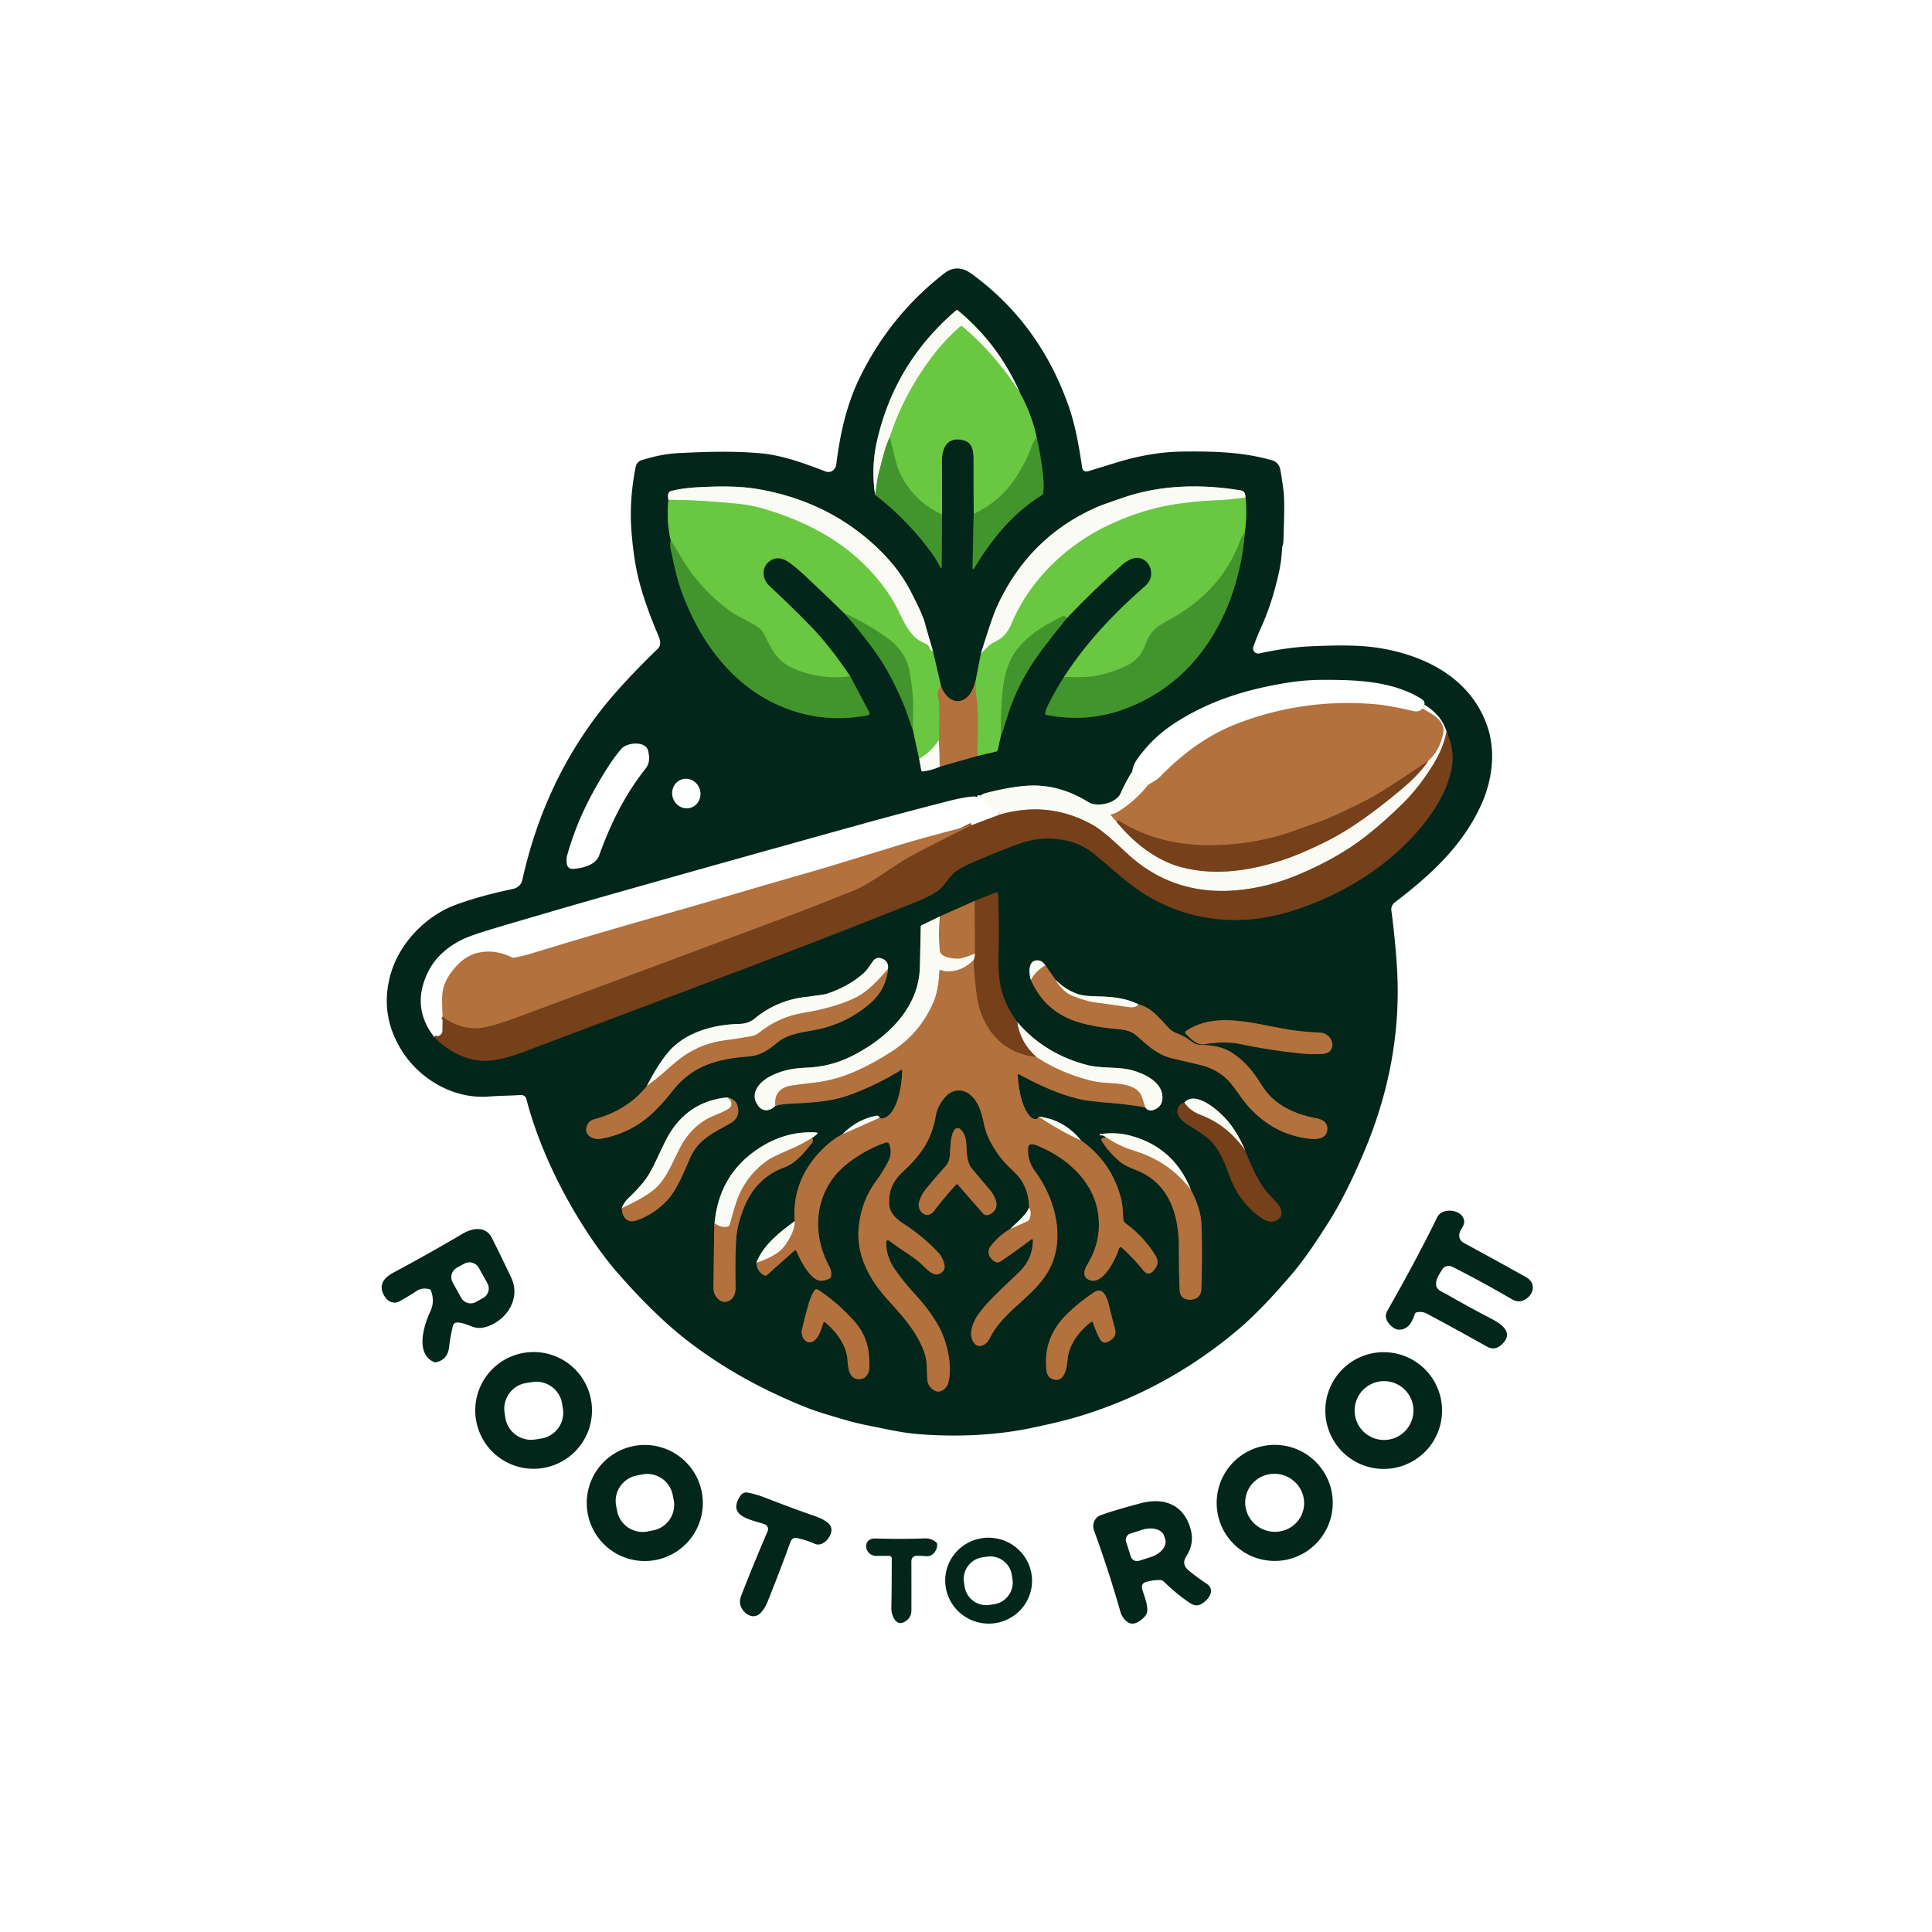 <?xml version="1.0" encoding="UTF-8" standalone="no"?>
<!DOCTYPE svg PUBLIC "-//W3C//DTD SVG 1.1//EN" "http://www.w3.org/Graphics/SVG/1.1/DTD/svg11.dtd">
<svg xmlns="http://www.w3.org/2000/svg" version="1.1" viewBox="0.00 0.00 800.00 800.00">
<g stroke-width="2.00" fill="none" stroke-linecap="butt">
<path stroke="#225e23" vector-effect="non-scaling-stroke" d="
  M 362.37 204.88
  Q 376.27 215.67 386.08 229.39
  Q 388.11 232.23 389.39 234.92
  Q 389.87 235.95 389.89 234.81
  L 390.09 213.15"
/>
<path stroke="#36772e" vector-effect="non-scaling-stroke" d="
  M 390.09 213.15
  Q 390.08 201.81 390.04 190.75
  C 390.02 185.89 391.92 181.21 397.80 182.04
  C 403.58 182.84 403.14 187.91 403.14 192.25
  Q 403.14 202.51 403.20 212.81"
/>
<path stroke="#225e23" vector-effect="non-scaling-stroke" d="
  M 403.20 212.81
  L 402.73 234.82
  Q 402.69 236.45 403.54 235.05
  C 410.88 222.85 419.51 212.40 431.49 204.95
  Q 431.87 204.72 431.93 204.27
  Q 432.33 201.15 431.95 197.50
  Q 430.96 188.02 429.24 181.14"
/>
<path stroke="#36772e" vector-effect="non-scaling-stroke" d="
  M 429.24 181.14
  Q 427.06 171.05 422.27 162.58"
/>
<path stroke="#7e9187" vector-effect="non-scaling-stroke" d="
  M 422.27 162.58
  Q 413.47 142.47 396.64 128.55
  Q 396.26 128.23 395.88 128.55
  Q 370.33 150.44 363.08 182.91
  Q 360.66 193.74 362.37 204.88"
/>
<path stroke="#b2e19b" vector-effect="non-scaling-stroke" d="
  M 422.27 162.58
  Q 412.19 146.74 398.53 135.24
  A 0.74 0.73 -45.3 0 0 397.57 135.25
  Q 391.01 140.98 385.85 147.86
  Q 374.10 163.52 368.43 181.07"
/>
<path stroke="#9ec890" vector-effect="non-scaling-stroke" d="
  M 368.43 181.07
  C 366.28 185.55 365.57 189.63 364.31 194.12
  Q 363.52 196.92 363.17 199.46
  Q 362.78 202.22 362.37 204.88"
/>
<path stroke="#56ae37" vector-effect="non-scaling-stroke" d="
  M 429.24 181.14
  Q 427.76 182.91 426.56 186.52
  Q 425.44 189.91 421.46 196.50
  Q 414.89 207.35 403.20 212.81"
/>
<path stroke="#56ae37" vector-effect="non-scaling-stroke" d="
  M 390.09 213.15
  Q 378.12 207.40 372.72 196.17
  Q 371.48 193.59 370.34 188.70
  Q 369.49 185.04 368.43 181.07"
/>
<path stroke="#36772e" vector-effect="non-scaling-stroke" d="
  M 276.79 206.98
  Q 275.87 215.74 277.78 223.88"
/>
<path stroke="#225e23" vector-effect="non-scaling-stroke" d="
  M 277.78 223.88
  Q 277.36 225.78 277.79 227.75
  C 279.02 233.45 280.25 239.46 282.26 244.99
  C 289.33 264.48 301.88 282.23 320.67 291.24
  Q 339.13 300.09 359.51 296.13
  A 0.70 0.70 0.0 0 0 360.00 295.11
  L 352.06 280.06"
/>
<path stroke="#36772e" vector-effect="non-scaling-stroke" d="
  M 352.06 280.06
  Q 343.58 267.43 335.68 259.31
  Q 327.48 250.88 318.59 242.64
  C 315.56 239.83 315.17 235.00 318.55 232.43
  Q 322.35 229.54 327.15 233.15
  Q 330.31 235.53 333.11 238.15
  Q 341.61 246.12 349.57 253.87"
/>
<path stroke="#225e23" vector-effect="non-scaling-stroke" d="
  M 349.57 253.87
  Q 359.86 265.62 365.39 274.35
  Q 369.44 280.73 373.81 290.73
  C 375.28 294.09 376.41 298.27 377.98 302.04"
/>
<path stroke="#36772e" vector-effect="non-scaling-stroke" d="
  M 377.98 302.04
  L 380.63 314.27"
/>
<path stroke="#7e9187" vector-effect="non-scaling-stroke" d="
  M 380.63 314.27
  L 381.49 319.00
  Q 381.57 319.48 382.06 319.42
  Q 385.96 318.96 389.12 317.45"
/>
<path stroke="#5b4c2c" vector-effect="non-scaling-stroke" d="
  M 389.12 317.45
  L 404.71 313.00"
/>
<path stroke="#36772e" vector-effect="non-scaling-stroke" d="
  M 404.71 313.00
  L 412.51 311.17
  Q 413.02 311.05 413.13 310.55
  L 414.52 304.26"
/>
<path stroke="#225e23" vector-effect="non-scaling-stroke" d="
  M 414.52 304.26
  Q 415.42 302.32 417.10 296.77
  Q 421.53 282.09 431.73 268.70
  Q 436.59 262.32 441.64 256.06"
/>
<path stroke="#36772e" vector-effect="non-scaling-stroke" d="
  M 441.64 256.06
  Q 452.81 244.26 465.02 233.52
  Q 465.67 232.95 467.47 231.91
  C 472.04 229.27 476.79 232.60 476.71 237.60
  Q 476.66 240.50 474.19 242.68
  C 461.39 253.88 449.92 265.90 440.57 280.35"
/>
<path stroke="#225e23" vector-effect="non-scaling-stroke" d="
  M 440.57 280.35
  Q 437.05 285.78 433.73 292.47
  Q 433.09 293.76 432.81 295.17
  Q 432.66 295.92 433.40 296.06
  Q 449.43 299.08 463.77 294.24
  Q 477.25 289.69 487.85 280.42
  C 504.80 265.61 513.96 242.24 515.51 219.93"
/>
<path stroke="#36772e" vector-effect="non-scaling-stroke" d="
  M 515.51 219.93
  Q 516.43 213.03 515.73 206.02"
/>
<path stroke="#7e9187" vector-effect="non-scaling-stroke" d="
  M 515.73 206.02
  C 515.71 204.69 515.37 203.32 513.91 203.08
  C 497.71 200.39 480.88 200.67 465.26 206.00
  Q 456.32 209.04 453.89 210.12
  Q 425.82 222.59 412.79 251.26
  Q 410.69 255.90 406.18 270.65"
/>
<path stroke="#36772e" vector-effect="non-scaling-stroke" d="
  M 406.18 270.65
  L 403.99 281.89"
/>
<path stroke="#5b4c2c" vector-effect="non-scaling-stroke" d="
  M 403.99 281.89
  Q 402.66 286.81 400.47 288.71
  C 395.90 292.69 391.34 288.76 389.66 284.14"
/>
<path stroke="#36772e" vector-effect="non-scaling-stroke" d="
  M 389.66 284.14
  L 386.16 269.05"
/>
<path stroke="#7e9187" vector-effect="non-scaling-stroke" d="
  M 386.16 269.05
  Q 384.43 263.34 382.87 257.64
  Q 381.92 254.14 376.86 244.41
  Q 371.22 233.57 359.99 223.85
  Q 340.98 207.41 314.67 202.65
  C 306.26 201.13 297.20 201.29 288.47 201.79
  Q 282.50 202.14 277.99 203.28
  Q 276.09 203.77 276.79 206.98"
/>
<path stroke="#b2e19b" vector-effect="non-scaling-stroke" d="
  M 386.16 269.05
  Q 385.68 270.53 384.86 268.16
  Q 384.43 266.89 382.81 266.31
  C 377.43 264.39 374.51 258.31 372.27 253.49
  C 367.53 243.27 358.59 233.49 350.08 227.06
  Q 335.70 216.20 315.15 210.39
  Q 311.04 209.23 306.50 208.73
  Q 290.46 207.00 276.79 206.98"
/>
<path stroke="#8f9c3f" vector-effect="non-scaling-stroke" d="
  M 389.66 284.14
  Q 388.02 285.95 388.39 288.11
  Q 388.91 291.12 388.91 291.21
  Q 389.06 299.07 388.76 306.52"
/>
<path stroke="#b2e19b" vector-effect="non-scaling-stroke" d="
  M 388.76 306.52
  Q 385.41 311.43 380.63 314.27"
/>
<path stroke="#56ae37" vector-effect="non-scaling-stroke" d="
  M 377.98 302.04
  Q 378.07 296.30 378.06 290.75
  Q 378.05 286.51 376.66 278.27
  Q 375.22 269.70 367.06 263.94
  Q 358.90 258.18 349.57 253.87"
/>
<path stroke="#56ae37" vector-effect="non-scaling-stroke" d="
  M 352.06 280.06
  Q 343.65 281.19 335.88 279.29
  Q 330.49 277.97 326.35 275.67
  C 320.80 272.58 319.05 267.66 316.20 262.31
  Q 315.35 260.72 313.69 259.62
  C 309.91 257.12 305.23 255.15 302.74 253.36
  Q 289.93 244.18 282.02 230.76
  Q 279.14 225.86 277.78 223.88"
/>
<path stroke="#d7b699" vector-effect="non-scaling-stroke" d="
  M 389.12 317.45
  L 388.76 306.52"
/>
<path stroke="#56ae37" vector-effect="non-scaling-stroke" d="
  M 515.51 219.93
  Q 515.03 221.00 514.57 221.77
  Q 513.93 222.84 513.65 223.59
  Q 510.27 232.80 504.60 239.91
  Q 496.01 250.69 481.89 257.93
  C 478.28 259.78 475.77 262.68 474.42 266.56
  C 473.12 270.33 471.02 273.22 467.49 275.11
  Q 460.62 278.79 452.75 280.04
  Q 449.47 280.56 440.57 280.35"
/>
<path stroke="#56ae37" vector-effect="non-scaling-stroke" d="
  M 441.64 256.06
  Q 441.45 255.31 440.81 255.13
  Q 440.38 255.01 439.97 255.20
  C 431.04 259.56 421.84 265.16 417.91 274.48
  C 416.53 277.75 415.58 282.19 415.21 285.73
  Q 414.27 294.92 414.52 304.26"
/>
<path stroke="#8f9c3f" vector-effect="non-scaling-stroke" d="
  M 404.71 313.00
  Q 404.99 304.15 404.91 295.03
  Q 404.89 293.11 404.29 288.50
  Q 403.88 285.35 403.99 281.89"
/>
<path stroke="#b2e19b" vector-effect="non-scaling-stroke" d="
  M 515.73 206.02
  Q 508.56 206.97 506.25 207.05
  Q 492.25 207.54 481.84 209.68
  Q 471.35 211.83 460.09 216.95
  C 441.95 225.20 426.38 240.15 418.88 258.20
  C 417.38 261.81 415.42 264.19 411.88 265.84
  Q 410.26 266.60 408.86 267.99
  Q 407.60 269.23 406.18 270.65"
/>
<path stroke="#7e9187" vector-effect="non-scaling-stroke" d="
  M 468.78 319.59
  Q 466.27 323.48 464.01 328.55
  C 462.20 332.60 454.37 334.43 450.72 332.17
  Q 438.39 324.50 425.30 325.36
  Q 418.31 325.81 408.20 328.39
  Q 407.26 328.63 405.76 329.54"
/>
<path stroke="#3c331a" vector-effect="non-scaling-stroke" d="
  M 179.81 429.42
  Q 187.69 437.43 197.32 438.98
  C 204.30 440.11 211.60 437.50 218.48 434.92
  Q 262.14 418.52 305.77 402.05
  Q 342.59 388.14 379.24 373.48
  Q 384.57 371.35 387.94 369.16
  C 391.28 367.01 392.74 362.82 396.14 360.59
  Q 399.14 358.62 403.69 356.69
  Q 410.46 353.83 417.18 351.14
  Q 424.68 348.15 429.02 347.56
  C 437.04 346.48 445.99 347.95 452.50 353.16
  C 459.95 359.12 467.31 366.37 475.49 371.17
  C 493.63 381.80 514.27 383.57 534.30 377.40
  C 555.91 370.74 576.68 358.01 590.60 339.78
  Q 598.60 329.32 600.86 319.32
  Q 602.72 311.07 598.99 302.95"
/>
<path stroke="#7e9187" vector-effect="non-scaling-stroke" d="
  M 598.99 302.95
  Q 596.78 295.97 589.80 291.84"
/>
<path stroke="#b89e87" vector-effect="non-scaling-stroke" d="
  M 598.99 302.95
  Q 597.67 309.65 593.67 316.23
  Q 587.77 325.92 580.79 332.79
  Q 572.84 340.61 565.36 346.43
  Q 554.11 355.17 538.26 361.92
  Q 524.68 367.70 511.27 368.72
  Q 485.07 370.71 466.32 353.05
  C 461.86 348.86 456.55 343.87 452.44 341.57
  Q 434.23 331.38 413.79 337.36"
/>
<path stroke="#b89e87" vector-effect="non-scaling-stroke" d="
  M 462.46 340.44
  C 468.29 347.50 475.06 353.29 483.45 357.08
  Q 488.32 359.28 495.14 360.30
  C 506.91 362.06 518.75 360.08 530.13 356.45
  C 536.67 354.37 543.21 351.39 549.33 348.35
  Q 562.78 341.67 580.99 326.25
  Q 587.94 320.36 591.37 315.09"
/>
<path stroke="#d7b699" vector-effect="non-scaling-stroke" d="
  M 589.02 293.39
  Q 595.05 296.57 596.58 298.94
  Q 598.06 301.23 597.63 303.51
  Q 596.26 310.80 591.37 315.09"
/>
<path stroke="#94592c" vector-effect="non-scaling-stroke" d="
  M 591.37 315.09
  Q 582.25 321.31 573.45 326.92
  Q 568.58 330.03 564.01 332.25
  C 557.93 335.21 551.54 338.52 544.85 340.86
  Q 540.51 342.38 535.24 344.25
  Q 520.86 349.36 504.30 349.95
  Q 480.63 350.79 463.42 339.89
  A 0.66 0.66 0.0 0 0 462.81 339.83
  Q 462.17 340.10 462.46 340.44"
/>
<path stroke="#d7b699" vector-effect="non-scaling-stroke" d="
  M 462.46 340.44
  L 460.04 337.75
  A 0.40 0.40 0.0 0 1 460.28 337.09
  Q 461.64 336.88 462.92 336.09
  Q 470.07 331.67 475.36 325.02"
/>
<path stroke="#94592c" vector-effect="non-scaling-stroke" d="
  M 183.27 420.95
  Q 191.50 427.12 200.72 425.36
  Q 205.33 424.48 214.79 420.98
  Q 277.76 397.60 326.02 379.49
  Q 338.47 374.82 353.16 368.87
  C 361.67 365.42 369.56 358.45 378.43 353.78
  Q 390.06 347.66 402.34 341.67"
/>
<path stroke="#5b4c2c" vector-effect="non-scaling-stroke" d="
  M 403.56 373.07
  L 389.11 379.51"
/>
<path stroke="#7e9187" vector-effect="non-scaling-stroke" d="
  M 389.11 379.51
  L 381.70 383.10
  Q 381.27 383.31 381.26 383.79
  Q 381.13 391.93 380.91 400.49
  C 380.47 417.78 366.81 430.34 352.38 437.47
  Q 343.66 441.79 333.56 442.12
  Q 325.20 442.39 318.98 445.64
  C 314.50 447.97 310.03 452.84 314.07 458.04
  C 315.99 460.52 319.04 460.06 321.06 457.88"
/>
<path stroke="#5b4c2c" vector-effect="non-scaling-stroke" d="
  M 321.06 457.88
  Q 323.70 457.21 326.50 457.06
  C 334.75 456.61 343.40 456.37 351.25 453.58
  Q 362.69 449.51 373.24 442.96
  A 0.20 0.20 0.0 0 1 373.55 443.13
  C 373.61 448.67 371.71 462.39 365.02 463.19
  Q 364.58 463.24 364.34 462.86
  Q 364.21 462.66 364.05 462.54"
/>
<path stroke="#7e9187" vector-effect="non-scaling-stroke" d="
  M 364.05 462.54
  Q 363.79 461.85 363.00 461.99
  Q 355.02 463.41 348.94 469.59"
/>
<path stroke="#5b4c2c" vector-effect="non-scaling-stroke" d="
  M 348.94 469.59
  Q 343.37 472.48 338.30 478.30
  Q 327.91 490.23 329.05 505.66"
/>
<path stroke="#7e9187" vector-effect="non-scaling-stroke" d="
  M 329.05 505.66
  C 323.18 510.02 316.14 515.26 313.23 522.81"
/>
<path stroke="#5b4c2c" vector-effect="non-scaling-stroke" d="
  M 313.23 522.81
  Q 313.42 526.57 316.48 528.09
  A 1.06 1.05 37.4 0 0 317.65 527.94
  L 329.00 517.81
  A 0.45 0.45 0.0 0 1 329.71 517.97
  C 331.42 521.81 334.50 527.87 338.05 529.82
  Q 340.26 531.03 343.52 529.37
  Q 344.03 529.11 344.11 528.55
  Q 344.45 526.35 343.42 524.45
  C 336.63 511.93 337.02 497.29 346.09 486.42
  C 350.75 480.83 359.64 475.44 366.82 473.11
  A 1.18 1.17 -17.5 0 1 368.31 473.88
  Q 369.41 477.41 368.10 480.24
  Q 366.26 484.24 362.64 489.23
  Q 356.47 497.70 355.54 508.76
  C 354.62 519.76 359.99 529.71 367.23 537.79
  C 373.37 544.64 379.37 550.92 382.62 559.64
  C 384.00 563.35 383.76 567.13 383.97 570.99
  Q 384.15 574.35 387.16 575.87
  C 389.48 577.05 391.97 574.90 392.59 572.81
  C 394.68 565.71 391.98 555.15 388.82 549.41
  Q 385.13 542.72 379.23 536.31
  C 376.04 532.84 372.89 529.03 370.29 525.21
  Q 367.10 520.52 366.94 514.80
  Q 366.88 512.80 368.50 513.98
  Q 372.80 517.12 376.67 519.67
  Q 379.40 521.48 381.49 523.39
  C 383.89 525.59 387.36 530.04 390.60 526.19
  Q 392.08 524.42 389.52 519.93
  A 4.49 4.43 -81.5 0 0 388.84 519.00
  Q 382.33 511.99 373.83 506.52
  C 371.26 504.87 368.39 502.15 368.20 498.92
  C 367.87 493.04 369.81 488.95 373.98 485.08
  C 381.07 478.49 385.76 472.22 387.48 462.10
  Q 388.24 457.62 391.84 453.80
  C 394.48 451.00 398.75 450.80 401.64 453.23
  C 405.51 456.48 406.49 461.16 407.53 465.83
  C 408.79 471.52 412.31 477.18 415.99 481.31
  C 418.62 484.27 421.82 486.48 423.71 490.10
  Q 426.12 494.73 426.10 500.09"
/>
<path stroke="#7e9187" vector-effect="non-scaling-stroke" d="
  M 426.10 500.09
  C 424.95 503.02 420.80 506.45 418.39 508.83"
/>
<path stroke="#5b4c2c" vector-effect="non-scaling-stroke" d="
  M 418.39 508.83
  Q 413.56 511.66 410.24 516.01
  C 408.38 518.44 409.68 521.00 411.94 522.40
  Q 413.13 523.13 414.47 522.22
  Q 421.19 517.68 427.05 513.19
  A 0.41 0.41 0.0 0 1 427.71 513.52
  Q 427.68 521.17 422.08 526.67
  C 416.49 532.15 410.43 537.29 405.59 543.57
  C 403.21 546.65 400.71 552.15 403.09 555.73
  C 405.20 558.88 408.49 556.85 409.81 554.20
  C 415.43 542.90 427.19 537.61 433.65 527.09
  C 441.56 514.19 437.44 497.00 428.61 485.02
  C 426.53 482.21 425.44 478.83 425.73 475.26
  Q 425.85 473.72 427.39 473.82
  Q 428.32 473.88 429.19 474.23
  C 442.41 479.57 454.30 490.25 454.99 505.54
  C 455.32 512.75 453.47 518.19 449.99 524.07
  C 449.03 525.68 448.34 528.30 450.23 529.56
  C 456.25 533.58 462.20 520.92 463.33 516.99
  A 0.74 0.74 0.0 0 1 464.53 516.65
  Q 469.31 520.93 473.35 525.95
  Q 475.57 528.71 477.80 525.96
  L 478.12 525.56
  Q 480.29 522.88 478.48 519.93
  Q 473.65 512.09 466.18 506.63
  A 2.64 2.62 -73.4 0 1 465.11 504.63
  C 464.96 501.44 464.82 498.25 463.91 495.16
  Q 459.70 480.73 447.60 472.20"
/>
<path stroke="#7e9187" vector-effect="non-scaling-stroke" d="
  M 447.60 472.20
  Q 440.71 463.68 430.15 462.36"
/>
<path stroke="#5b4c2c" vector-effect="non-scaling-stroke" d="
  M 430.15 462.36
  Q 429.65 463.85 427.78 463.19
  Q 427.09 462.94 426.05 461.69
  C 422.92 457.89 421.66 450.12 421.44 445.06
  A 0.28 0.28 0.0 0 1 421.85 444.80
  C 429.99 449.16 438.62 453.29 447.71 455.27
  Q 450.81 455.95 459.87 456.71
  Q 467.05 457.31 474.23 458.49"
/>
<path stroke="#7e9187" vector-effect="non-scaling-stroke" d="
  M 474.23 458.49
  Q 475.49 460.49 478.02 459.47
  Q 481.56 458.04 481.34 453.98
  C 481.00 447.87 473.71 444.47 468.47 443.09
  Q 465.58 442.33 460.84 442.14
  Q 453.65 441.86 451.01 441.21
  Q 432.99 436.81 421.30 423.31"
/>
<path stroke="#3c331a" vector-effect="non-scaling-stroke" d="
  M 421.30 423.31
  Q 416.84 417.37 414.87 410.64
  Q 413.28 405.24 413.45 396.78
  Q 413.70 384.18 413.42 373.02
  Q 413.38 371.47 413.23 369.96
  A 0.54 0.54 0.0 0 0 412.49 369.51
  L 403.56 373.07"
/>
<path stroke="#b89e87" vector-effect="non-scaling-stroke" d="
  M 421.30 423.31
  Q 422.50 431.66 429.24 437.72"
/>
<path stroke="#94592c" vector-effect="non-scaling-stroke" d="
  M 429.24 437.72
  Q 411.95 435.68 405.94 418.77
  Q 404.88 415.78 404.32 411.24
  Q 403.26 402.67 403.11 397.52"
/>
<path stroke="#b89e87" vector-effect="non-scaling-stroke" d="
  M 403.11 397.52
  Q 403.66 396.48 403.64 394.90"
/>
<path stroke="#94592c" vector-effect="non-scaling-stroke" d="
  M 403.64 394.90
  L 403.56 373.07"
/>
<path stroke="#d7b699" vector-effect="non-scaling-stroke" d="
  M 429.24 437.72
  Q 439.11 444.15 450.79 447.19
  Q 454.47 448.15 458.27 448.36
  C 462.93 448.62 470.15 448.86 472.45 453.27
  Q 473.01 454.32 474.23 458.49"
/>
<path stroke="#d7b699" vector-effect="non-scaling-stroke" d="
  M 430.15 462.36
  Q 438.75 468.18 447.60 472.20"
/>
<path stroke="#d7b699" vector-effect="non-scaling-stroke" d="
  M 418.39 508.83
  L 425.57 505.60
  Q 426.04 505.39 426.22 504.91
  Q 427.32 502.06 426.10 500.09"
/>
<path stroke="#d7b699" vector-effect="non-scaling-stroke" d="
  M 313.23 522.81
  Q 317.92 521.41 321.84 518.81
  Q 324.21 517.23 326.30 513.78
  Q 329.19 509.01 329.05 505.66"
/>
<path stroke="#d7b699" vector-effect="non-scaling-stroke" d="
  M 348.94 469.59
  L 363.91 462.95
  Q 364.00 462.91 364.03 462.81
  Q 364.06 462.68 364.05 462.54"
/>
<path stroke="#d7b699" vector-effect="non-scaling-stroke" d="
  M 403.11 397.52
  Q 398.03 402.80 391.09 402.17
  Q 390.59 402.13 390.17 401.86
  Q 389.78 401.60 389.39 401.72
  Q 388.96 401.85 388.95 402.30
  Q 388.67 410.00 386.53 414.98
  Q 380.90 428.08 368.72 435.76
  C 359.21 441.75 349.12 446.93 337.63 448.24
  Q 332.61 448.82 328.01 449.48
  Q 320.38 450.58 321.06 457.88"
/>
<path stroke="#d7b699" vector-effect="non-scaling-stroke" d="
  M 403.64 394.90
  Q 399.89 396.50 397.51 396.93
  C 395.65 397.27 389.44 396.54 389.14 393.86
  Q 388.43 387.46 389.11 379.51"
/>
<path stroke="#5b4c2c" vector-effect="non-scaling-stroke" d="
  M 267.87 449.67
  Q 259.80 459.81 246.01 463.47
  Q 243.48 464.14 242.84 466.90
  C 242.02 470.35 245.98 472.04 248.76 471.55
  Q 262.20 469.15 271.66 459.51
  Q 275.27 455.84 278.57 451.62
  C 286.72 441.19 297.19 438.42 309.83 437.47
  C 315.09 437.08 318.20 434.70 322.09 431.55
  C 327.12 427.48 333.88 427.41 339.88 425.97
  Q 351.64 423.14 360.65 415.18
  Q 366.82 409.73 367.70 401.23"
/>
<path stroke="#7e9187" vector-effect="non-scaling-stroke" d="
  M 367.70 401.23
  Q 368.07 397.71 364.73 396.77
  C 363.24 396.35 362.13 397.04 361.32 398.20
  C 360.12 399.94 359.05 401.71 357.44 403.13
  Q 351.24 408.59 342.25 411.53
  Q 341.13 411.89 332.88 412.92
  Q 321.35 414.36 312.22 421.99
  C 310.77 423.21 308.37 423.93 306.51 423.97
  C 295.27 424.19 283.61 427.46 276.58 435.83
  Q 272.41 440.81 267.87 449.67"
/>
<path stroke="#d7b699" vector-effect="non-scaling-stroke" d="
  M 367.70 401.23
  Q 361.30 408.75 356.86 411.62
  C 350.96 415.45 340.83 418.08 332.91 419.37
  C 325.77 420.52 319.70 423.31 314.17 427.75
  C 313.21 428.53 312.07 428.94 310.88 429.15
  Q 305.52 430.09 299.86 430.83
  Q 290.88 432.00 283.17 437.24
  Q 280.67 438.94 275.55 443.49
  Q 271.91 446.73 267.87 449.67"
/>
<path stroke="#5b4c2c" vector-effect="non-scaling-stroke" d="
  M 426.86 405.76
  Q 432.77 419.22 446.92 423.37
  Q 453.57 425.33 463.35 426.20
  C 465.88 426.42 468.47 426.97 470.42 428.67
  C 475.07 432.71 479.09 436.76 485.36 438.23
  Q 491.12 439.58 497.12 441.01
  Q 502.52 442.30 506.77 445.73
  C 510.57 448.80 513.25 453.97 516.59 457.77
  Q 527.56 470.27 543.29 471.61
  C 545.44 471.79 548.62 471.34 549.37 468.90
  C 550.33 465.77 548.52 463.74 545.57 463.17
  C 536.31 461.41 527.69 457.83 522.49 449.40
  C 519.16 444.00 515.78 439.66 510.27 436.00
  C 506.30 433.35 501.57 432.77 497.00 432.66
  Q 495.12 432.61 493.62 431.43
  Q 490.44 428.94 486.79 427.66
  C 486.03 427.40 484.78 426.56 484.24 425.97
  Q 481.39 422.78 478.38 419.88
  Q 475.25 416.87 471.37 415.85"
/>
<path stroke="#7e9187" vector-effect="non-scaling-stroke" d="
  M 471.37 415.85
  C 465.21 412.87 459.40 412.69 452.60 412.50
  Q 448.66 412.39 446.55 411.70
  Q 441.34 409.99 437.10 405.77"
/>
<path stroke="#5b4c2c" vector-effect="non-scaling-stroke" d="
  M 437.10 405.77
  L 432.88 399.72"
/>
<path stroke="#7e9187" vector-effect="non-scaling-stroke" d="
  M 432.88 399.72
  Q 431.66 398.04 430.49 397.79
  C 425.75 396.78 425.84 402.43 426.86 405.76"
/>
<path stroke="#d7b699" vector-effect="non-scaling-stroke" d="
  M 432.88 399.72
  Q 428.85 402.14 426.86 405.76"
/>
<path stroke="#d7b699" vector-effect="non-scaling-stroke" d="
  M 437.10 405.77
  Q 440.30 410.82 443.98 412.27
  Q 449.71 414.54 453.00 414.98
  Q 460.25 415.94 467.49 417.00
  Q 470.26 417.40 471.37 415.85"
/>
<path stroke="#5b4c2c" vector-effect="non-scaling-stroke" d="
  M 499.05 432.34
  C 503.47 431.59 509.02 431.36 513.41 432.28
  Q 525.57 434.85 538.26 436.16
  Q 543.42 436.69 547.71 436.38
  C 554.05 435.93 552.16 427.85 546.63 427.60
  Q 541.26 427.36 536.28 426.72
  C 521.72 424.84 504.29 418.06 491.15 426.90
  A 0.81 0.80 -40.6 0 0 491.05 428.16
  C 493.34 430.29 495.52 432.94 499.05 432.34"
/>
<path stroke="#5b4c2c" vector-effect="non-scaling-stroke" d="
  M 257.48 500.28
  C 257.53 503.96 259.74 506.63 263.51 505.37
  C 268.39 503.73 272.95 500.63 276.39 496.90
  C 280.41 492.54 283.21 485.25 285.88 479.22
  C 289.14 471.86 295.51 468.98 302.10 465.34
  Q 307.16 462.55 305.12 457.19
  Q 304.38 455.23 301.08 454.40"
/>
<path stroke="#7e9187" vector-effect="non-scaling-stroke" d="
  M 301.08 454.40
  Q 283.29 456.21 275.12 473.33
  Q 273.14 477.47 270.99 481.99
  Q 268.75 486.68 266.34 489.61
  Q 263.59 492.96 260.17 496.17
  Q 258.29 497.93 257.48 500.28"
/>
<path stroke="#d7b699" vector-effect="non-scaling-stroke" d="
  M 301.08 454.40
  Q 302.65 455.64 302.79 456.26
  Q 303.23 458.18 301.61 459.19
  C 298.56 461.07 295.18 461.89 292.11 463.73
  Q 286.05 467.38 282.28 474.03
  C 278.68 480.39 276.17 488.60 270.15 493.15
  Q 265.63 496.58 257.48 500.28"
/>
<path stroke="#3c331a" vector-effect="non-scaling-stroke" d="
  M 490.44 456.53
  Q 488.13 457.16 487.63 459.36
  C 486.99 462.12 489.80 464.45 491.94 465.74
  Q 496.02 468.21 499.34 470.68
  C 504.27 474.37 506.85 480.59 508.89 486.34
  C 511.57 493.90 516.24 500.54 522.97 504.75
  C 528.10 507.97 533.38 503.48 529.03 498.46
  C 526.57 495.62 523.87 493.23 521.94 489.90
  Q 518.04 483.18 515.57 476.30"
/>
<path stroke="#7e9187" vector-effect="non-scaling-stroke" d="
  M 515.57 476.30
  Q 512.70 469.49 508.58 464.42
  C 505.70 460.87 495.32 451.08 490.44 456.53"
/>
<path stroke="#b89e87" vector-effect="non-scaling-stroke" d="
  M 515.57 476.30
  Q 508.15 465.83 497.27 461.72
  Q 492.52 459.92 490.44 456.53"
/>
<path stroke="#5b4c2c" vector-effect="non-scaling-stroke" d="
  M 396.66 490.58
  L 406.96 502.38
  A 2.28 2.27 -33.4 0 0 409.67 502.93
  C 414.85 500.41 412.15 495.38 409.55 492.32
  Q 406.04 488.20 402.60 484.08
  C 398.37 479.03 402.18 471.50 397.60 467.54
  A 1.59 1.59 0.0 0 0 395.45 467.59
  C 393.60 469.35 393.50 475.37 393.37 478.00
  C 393.28 479.76 392.76 481.53 391.57 482.86
  Q 387.67 487.20 383.79 491.88
  Q 381.35 494.81 380.55 497.80
  C 379.57 501.41 383.71 505.43 386.84 501.34
  Q 391.39 495.38 395.85 490.57
  Q 396.26 490.12 396.66 490.58"
/>
<path stroke="#5b4c2c" vector-effect="non-scaling-stroke" d="
  M 295.89 506.51
  Q 295.72 509.02 295.69 511.50
  Q 295.56 522.25 295.43 532.99
  Q 295.38 536.66 298.16 538.50
  C 300.18 539.84 302.92 538.63 303.86 536.67
  Q 304.64 535.04 304.59 532.83
  Q 304.36 522.03 304.79 513.67
  Q 305.12 507.38 308.06 500.07
  Q 313.05 487.68 324.77 483.41
  C 329.61 481.64 333.25 477.02 336.33 473.11
  Q 336.68 472.67 336.53 472.13
  L 336.27 471.18"
/>
<path stroke="#7e9187" vector-effect="non-scaling-stroke" d="
  M 336.27 471.18
  L 337.90 469.97
  Q 339.24 468.98 337.58 468.90
  Q 325.44 468.33 314.67 475.21
  Q 297.77 486.00 295.89 506.51"
/>
<path stroke="#d7b699" vector-effect="non-scaling-stroke" d="
  M 336.27 471.18
  Q 332.05 473.80 327.49 475.79
  Q 320.19 478.96 318.56 480.03
  Q 311.45 484.68 307.33 492.21
  C 304.82 496.81 303.69 501.89 302.26 506.90
  A 1.58 1.55 -87.1 0 1 301.06 508.00
  Q 298.60 508.49 295.89 506.51"
/>
<path stroke="#5b4c2c" vector-effect="non-scaling-stroke" d="
  M 457.77 470.78
  Q 457.65 471.35 456.84 471.24
  A 0.72 0.72 0.0 0 0 456.14 472.33
  Q 459.20 477.23 463.65 480.96
  C 466.33 483.20 469.65 484.02 472.74 485.53
  C 484.82 491.44 488.16 504.25 488.15 516.49
  Q 488.14 526.16 488.47 534.15
  Q 488.63 538.11 492.88 538.20
  Q 492.97 538.20 493.05 538.20
  Q 497.30 537.80 497.44 533.75
  Q 497.94 519.72 497.48 506.99
  Q 497.25 500.50 493.12 492.70"
/>
<path stroke="#7e9187" vector-effect="non-scaling-stroke" d="
  M 493.12 492.70
  Q 486.15 474.99 467.82 470.18
  Q 462.06 468.67 455.39 469.63
  Q 455.36 469.64 455.36 469.67
  L 455.40 469.92
  Q 455.45 470.17 455.69 470.14
  Q 456.87 469.99 457.77 470.78"
/>
<path stroke="#d7b699" vector-effect="non-scaling-stroke" d="
  M 493.12 492.70
  Q 486.16 483.65 476.24 479.05
  Q 473.22 477.65 468.24 476.04
  Q 462.85 474.29 457.77 470.78"
/>
<path stroke="#5b4c2c" vector-effect="non-scaling-stroke" d="
  M 340.94 547.74
  A 0.45 0.45 0.0 0 1 341.66 547.54
  C 346.33 551.43 350.60 557.06 350.96 563.30
  C 351.15 566.51 351.62 571.19 355.91 571.09
  C 358.41 571.03 359.90 568.75 359.96 566.41
  C 360.17 558.77 358.83 552.77 353.68 547.01
  Q 346.94 539.48 338.93 534.16
  Q 337.78 533.40 337.09 534.58
  Q 335.63 537.07 334.89 539.69
  Q 333.32 545.27 332.08 550.62
  C 331.38 553.59 334.00 557.41 337.10 555.16
  C 339.14 553.69 340.20 550.08 340.94 547.74"
/>
<path stroke="#5b4c2c" vector-effect="non-scaling-stroke" d="
  M 452.54 547.55
  Q 453.61 550.81 455.16 553.95
  Q 456.72 557.11 459.48 555.22
  Q 459.60 555.14 459.73 555.06
  Q 462.53 553.35 461.67 550.18
  Q 460.31 545.21 459.14 540.30
  C 458.53 537.75 456.87 532.60 453.19 535.02
  Q 446.90 539.14 441.58 544.39
  Q 431.85 553.99 433.32 567.39
  Q 433.68 570.63 436.50 571.25
  C 441.26 572.30 441.79 565.41 442.11 562.50
  C 442.77 556.53 447.18 550.79 451.92 547.35
  A 0.41 0.40 -26.8 0 1 452.54 547.55"
/>
</g>
<path fill="#02261a" d="
  M 449.51 195.21
  Q 450.04 195.31 451.23 194.94
  Q 457.07 193.13 462.51 191.47
  C 471.50 188.74 480.38 187.09 489.86 186.98
  C 502.62 186.84 514.57 187.15 526.59 190.55
  Q 529.62 191.40 530.19 194.67
  Q 530.95 198.93 531.52 203.60
  Q 532.06 207.95 531.40 224.42
  C 531.37 225.30 530.92 226.18 530.88 227.12
  Q 530.62 232.36 529.52 237.29
  Q 526.75 249.70 522.32 259.54
  Q 520.45 263.69 519.03 267.67
  C 518.43 269.36 519.70 270.94 521.52 270.55
  Q 533.38 267.99 543.16 267.60
  C 552.37 267.23 562.48 266.90 571.46 268.39
  C 590.46 271.54 608.79 280.90 615.70 300.26
  C 619.48 310.83 618.02 322.81 613.44 333.00
  C 605.68 350.23 592.54 362.18 577.52 373.71
  A 3.58 3.57 67.6 0 0 576.14 377.04
  Q 577.62 388.09 578.40 399.68
  Q 580.99 438.40 565.10 476.32
  Q 557.42 494.66 550.12 506.11
  C 545.46 513.43 540.65 520.85 534.87 527.66
  Q 522.02 542.79 511.85 551.26
  Q 482.08 576.04 445.99 586.72
  Q 438.43 588.95 426.60 591.39
  C 411.53 594.48 395.64 595.01 380.95 593.89
  Q 374.94 593.43 368.11 592.01
  C 362.36 590.80 356.74 589.89 351.02 588.25
  Q 338.93 584.79 334.77 583.15
  Q 306.73 572.12 285.05 555.46
  Q 271.56 545.10 256.20 527.61
  Q 250.00 520.56 243.79 511.20
  C 232.74 494.52 223.12 474.87 217.94 455.04
  A 2.18 2.17 80.6 0 0 215.68 453.42
  C 211.21 453.72 206.86 453.70 202.41 454.05
  C 188.11 455.20 174.11 447.11 166.61 435.41
  Q 156.84 420.16 161.87 402.98
  C 165.57 390.37 176.40 379.20 188.74 374.64
  Q 198.48 371.04 212.42 368.08
  C 214.32 367.67 215.85 366.36 216.28 364.39
  Q 225.06 324.74 248.56 294.46
  Q 257.16 283.39 272.45 268.55
  C 273.94 267.10 273.32 264.86 272.61 263.19
  Q 266.48 248.80 264.07 238.26
  Q 262.27 230.38 261.47 219.87
  Q 260.49 207.01 263.23 193.33
  Q 263.67 191.16 265.83 190.50
  C 270.55 189.05 275.44 187.93 280.41 187.66
  C 291.92 187.04 303.87 186.67 315.35 187.74
  C 324.19 188.56 333.40 191.99 341.74 195.18
  C 344.11 196.08 346.00 194.51 346.30 192.17
  C 347.85 179.72 350.51 167.62 356.00 156.37
  Q 368.60 130.58 390.96 113.22
  Q 396.35 109.04 402.29 113.36
  Q 430.45 133.85 442.50 168.16
  C 445.36 176.29 446.85 185.31 448.13 193.76
  A 1.74 1.74 0.0 0 0 449.51 195.21
  Z
  M 362.37 204.88
  Q 376.27 215.67 386.08 229.39
  Q 388.11 232.23 389.39 234.92
  Q 389.87 235.95 389.89 234.81
  L 390.09 213.15
  Q 390.08 201.81 390.04 190.75
  C 390.02 185.89 391.92 181.21 397.80 182.04
  C 403.58 182.84 403.14 187.91 403.14 192.25
  Q 403.14 202.51 403.20 212.81
  L 402.73 234.82
  Q 402.69 236.45 403.54 235.05
  C 410.88 222.85 419.51 212.40 431.49 204.95
  Q 431.87 204.72 431.93 204.27
  Q 432.33 201.15 431.95 197.50
  Q 430.96 188.02 429.24 181.14
  Q 427.06 171.05 422.27 162.58
  Q 413.47 142.47 396.64 128.55
  Q 396.26 128.23 395.88 128.55
  Q 370.33 150.44 363.08 182.91
  Q 360.66 193.74 362.37 204.88
  Z
  M 276.79 206.98
  Q 275.87 215.74 277.78 223.88
  Q 277.36 225.78 277.79 227.75
  C 279.02 233.45 280.25 239.46 282.26 244.99
  C 289.33 264.48 301.88 282.23 320.67 291.24
  Q 339.13 300.09 359.51 296.13
  A 0.70 0.70 0.0 0 0 360.00 295.11
  L 352.06 280.06
  Q 343.58 267.43 335.68 259.31
  Q 327.48 250.88 318.59 242.64
  C 315.56 239.83 315.17 235.00 318.55 232.43
  Q 322.35 229.54 327.15 233.15
  Q 330.31 235.53 333.11 238.15
  Q 341.61 246.12 349.57 253.87
  Q 359.86 265.62 365.39 274.35
  Q 369.44 280.73 373.81 290.73
  C 375.28 294.09 376.41 298.27 377.98 302.04
  L 380.63 314.27
  L 381.49 319.00
  Q 381.57 319.48 382.06 319.42
  Q 385.96 318.96 389.12 317.45
  L 404.71 313.00
  L 412.51 311.17
  Q 413.02 311.05 413.13 310.55
  L 414.52 304.26
  Q 415.42 302.32 417.10 296.77
  Q 421.53 282.09 431.73 268.70
  Q 436.59 262.32 441.64 256.06
  Q 452.81 244.26 465.02 233.52
  Q 465.67 232.95 467.47 231.91
  C 472.04 229.27 476.79 232.60 476.71 237.60
  Q 476.66 240.50 474.19 242.68
  C 461.39 253.88 449.92 265.90 440.57 280.35
  Q 437.05 285.78 433.73 292.47
  Q 433.09 293.76 432.81 295.17
  Q 432.66 295.92 433.40 296.06
  Q 449.43 299.08 463.77 294.24
  Q 477.25 289.69 487.85 280.42
  C 504.80 265.61 513.96 242.24 515.51 219.93
  Q 516.43 213.03 515.73 206.02
  C 515.71 204.69 515.37 203.32 513.91 203.08
  C 497.71 200.39 480.88 200.67 465.26 206.00
  Q 456.32 209.04 453.89 210.12
  Q 425.82 222.59 412.79 251.26
  Q 410.69 255.90 406.18 270.65
  L 403.99 281.89
  Q 402.66 286.81 400.47 288.71
  C 395.90 292.69 391.34 288.76 389.66 284.14
  L 386.16 269.05
  Q 384.43 263.34 382.87 257.64
  Q 381.92 254.14 376.86 244.41
  Q 371.22 233.57 359.99 223.85
  Q 340.98 207.41 314.67 202.65
  C 306.26 201.13 297.20 201.29 288.47 201.79
  Q 282.50 202.14 277.99 203.28
  Q 276.09 203.77 276.79 206.98
  Z
  M 468.78 319.59
  Q 466.27 323.48 464.01 328.55
  C 462.20 332.60 454.37 334.43 450.72 332.17
  Q 438.39 324.50 425.30 325.36
  Q 418.31 325.81 408.20 328.39
  Q 407.26 328.63 405.76 329.54
  Q 405.72 329.31 405.45 329.26
  Q 405.03 329.18 404.82 329.56
  Q 404.41 330.27 403.76 329.78
  Q 399.94 329.86 392.75 331.70
  Q 372.97 336.77 357.65 341.02
  Q 306.65 355.16 256.56 369.34
  Q 232.20 376.24 206.00 384.01
  Q 194.71 387.35 191.15 389.17
  Q 181.38 394.14 177.34 402.29
  Q 170.06 416.94 179.81 429.42
  Q 187.69 437.43 197.32 438.98
  C 204.30 440.11 211.60 437.50 218.48 434.92
  Q 262.14 418.52 305.77 402.05
  Q 342.59 388.14 379.24 373.48
  Q 384.57 371.35 387.94 369.16
  C 391.28 367.01 392.74 362.82 396.14 360.59
  Q 399.14 358.62 403.69 356.69
  Q 410.46 353.83 417.18 351.14
  Q 424.68 348.15 429.02 347.56
  C 437.04 346.48 445.99 347.95 452.50 353.16
  C 459.95 359.12 467.31 366.37 475.49 371.17
  C 493.63 381.80 514.27 383.57 534.30 377.40
  C 555.91 370.74 576.68 358.01 590.60 339.78
  Q 598.60 329.32 600.86 319.32
  Q 602.72 311.07 598.99 302.95
  Q 596.78 295.97 589.80 291.84
  Q 590.19 290.36 588.43 289.29
  C 576.43 281.96 561.67 281.47 547.67 281.52
  Q 540.32 281.55 533.40 282.65
  C 516.65 285.32 501.55 289.86 487.25 298.90
  Q 477.06 305.34 470.57 314.84
  Q 469.26 316.75 468.78 319.59
  Z
  M 252.04 317.15
  C 244.36 329.10 238.78 340.41 234.94 353.85
  Q 234.34 355.94 234.77 358.02
  A 2.21 2.21 0.0 0 0 236.97 359.78
  C 240.64 359.70 246.62 358.29 248.05 354.34
  C 252.87 340.98 258.61 329.28 267.40 318.15
  Q 269.56 315.43 268.35 310.83
  C 267.25 306.62 259.51 307.45 257.28 310.08
  Q 254.46 313.38 252.04 317.15
  Z
  M 286.009 334.465
  A 6.15 5.84 72.8 0 0 289.769 326.863
  A 6.15 5.84 72.8 0 0 282.371 322.715
  A 6.15 5.84 72.8 0 0 278.611 330.317
  A 6.15 5.84 72.8 0 0 286.009 334.465
  Z
  M 403.56 373.07
  L 389.11 379.51
  L 381.70 383.10
  Q 381.27 383.31 381.26 383.79
  Q 381.13 391.93 380.91 400.49
  C 380.47 417.78 366.81 430.34 352.38 437.47
  Q 343.66 441.79 333.56 442.12
  Q 325.20 442.39 318.98 445.64
  C 314.50 447.97 310.03 452.84 314.07 458.04
  C 315.99 460.52 319.04 460.06 321.06 457.88
  Q 323.70 457.21 326.50 457.06
  C 334.75 456.61 343.40 456.37 351.25 453.58
  Q 362.69 449.51 373.24 442.96
  A 0.20 0.20 0.0 0 1 373.55 443.13
  C 373.61 448.67 371.71 462.39 365.02 463.19
  Q 364.58 463.24 364.34 462.86
  Q 364.21 462.66 364.05 462.54
  Q 363.79 461.85 363.00 461.99
  Q 355.02 463.41 348.94 469.59
  Q 343.37 472.48 338.30 478.30
  Q 327.91 490.23 329.05 505.66
  C 323.18 510.02 316.14 515.26 313.23 522.81
  Q 313.42 526.57 316.48 528.09
  A 1.06 1.05 37.4 0 0 317.65 527.94
  L 329.00 517.81
  A 0.45 0.45 0.0 0 1 329.71 517.97
  C 331.42 521.81 334.50 527.87 338.05 529.82
  Q 340.26 531.03 343.52 529.37
  Q 344.03 529.11 344.11 528.55
  Q 344.45 526.35 343.42 524.45
  C 336.63 511.93 337.02 497.29 346.09 486.42
  C 350.75 480.83 359.64 475.44 366.82 473.11
  A 1.18 1.17 -17.5 0 1 368.31 473.88
  Q 369.41 477.41 368.10 480.24
  Q 366.26 484.24 362.64 489.23
  Q 356.47 497.70 355.54 508.76
  C 354.62 519.76 359.99 529.71 367.23 537.79
  C 373.37 544.64 379.37 550.92 382.62 559.64
  C 384.00 563.35 383.76 567.13 383.97 570.99
  Q 384.15 574.35 387.16 575.87
  C 389.48 577.05 391.97 574.90 392.59 572.81
  C 394.68 565.71 391.98 555.15 388.82 549.41
  Q 385.13 542.72 379.23 536.31
  C 376.04 532.84 372.89 529.03 370.29 525.21
  Q 367.10 520.52 366.94 514.80
  Q 366.88 512.80 368.50 513.98
  Q 372.80 517.12 376.67 519.67
  Q 379.40 521.48 381.49 523.39
  C 383.89 525.59 387.36 530.04 390.60 526.19
  Q 392.08 524.42 389.52 519.93
  A 4.49 4.43 -81.5 0 0 388.84 519.00
  Q 382.33 511.99 373.83 506.52
  C 371.26 504.87 368.39 502.15 368.20 498.92
  C 367.87 493.04 369.81 488.95 373.98 485.08
  C 381.07 478.49 385.76 472.22 387.48 462.10
  Q 388.24 457.62 391.84 453.80
  C 394.48 451.00 398.75 450.80 401.64 453.23
  C 405.51 456.48 406.49 461.16 407.53 465.83
  C 408.79 471.52 412.31 477.18 415.99 481.31
  C 418.62 484.27 421.82 486.48 423.71 490.10
  Q 426.12 494.73 426.10 500.09
  C 424.95 503.02 420.80 506.45 418.39 508.83
  Q 413.56 511.66 410.24 516.01
  C 408.38 518.44 409.68 521.00 411.94 522.40
  Q 413.13 523.13 414.47 522.22
  Q 421.19 517.68 427.05 513.19
  A 0.41 0.41 0.0 0 1 427.71 513.52
  Q 427.68 521.17 422.08 526.67
  C 416.49 532.15 410.43 537.29 405.59 543.57
  C 403.21 546.65 400.71 552.15 403.09 555.73
  C 405.20 558.88 408.49 556.85 409.81 554.20
  C 415.43 542.90 427.19 537.61 433.65 527.09
  C 441.56 514.19 437.44 497.00 428.61 485.02
  C 426.53 482.21 425.44 478.83 425.73 475.26
  Q 425.85 473.72 427.39 473.82
  Q 428.32 473.88 429.19 474.23
  C 442.41 479.57 454.30 490.25 454.99 505.54
  C 455.32 512.75 453.47 518.19 449.99 524.07
  C 449.03 525.68 448.34 528.30 450.23 529.56
  C 456.25 533.58 462.20 520.92 463.33 516.99
  A 0.74 0.74 0.0 0 1 464.53 516.65
  Q 469.31 520.93 473.35 525.95
  Q 475.57 528.71 477.80 525.96
  L 478.12 525.56
  Q 480.29 522.88 478.48 519.93
  Q 473.65 512.09 466.18 506.63
  A 2.64 2.62 -73.4 0 1 465.11 504.63
  C 464.96 501.44 464.82 498.25 463.91 495.16
  Q 459.70 480.73 447.60 472.20
  Q 440.71 463.68 430.15 462.36
  Q 429.65 463.85 427.78 463.19
  Q 427.09 462.94 426.05 461.69
  C 422.92 457.89 421.66 450.12 421.44 445.06
  A 0.28 0.28 0.0 0 1 421.85 444.80
  C 429.99 449.16 438.62 453.29 447.71 455.27
  Q 450.81 455.95 459.87 456.71
  Q 467.05 457.31 474.23 458.49
  Q 475.49 460.49 478.02 459.47
  Q 481.56 458.04 481.34 453.98
  C 481.00 447.87 473.71 444.47 468.47 443.09
  Q 465.58 442.33 460.84 442.14
  Q 453.65 441.86 451.01 441.21
  Q 432.99 436.81 421.30 423.31
  Q 416.84 417.37 414.87 410.64
  Q 413.28 405.24 413.45 396.78
  Q 413.70 384.18 413.42 373.02
  Q 413.38 371.47 413.23 369.96
  A 0.54 0.54 0.0 0 0 412.49 369.51
  L 403.56 373.07
  Z
  M 267.87 449.67
  Q 259.80 459.81 246.01 463.47
  Q 243.48 464.14 242.84 466.90
  C 242.02 470.35 245.98 472.04 248.76 471.55
  Q 262.20 469.15 271.66 459.51
  Q 275.27 455.84 278.57 451.62
  C 286.72 441.19 297.19 438.42 309.83 437.47
  C 315.09 437.08 318.20 434.70 322.09 431.55
  C 327.12 427.48 333.88 427.41 339.88 425.97
  Q 351.64 423.14 360.65 415.18
  Q 366.82 409.73 367.70 401.23
  Q 368.07 397.71 364.73 396.77
  C 363.24 396.35 362.13 397.04 361.32 398.20
  C 360.12 399.94 359.05 401.71 357.44 403.13
  Q 351.24 408.59 342.25 411.53
  Q 341.13 411.89 332.88 412.92
  Q 321.35 414.36 312.22 421.99
  C 310.77 423.21 308.37 423.93 306.51 423.97
  C 295.27 424.19 283.61 427.46 276.58 435.83
  Q 272.41 440.81 267.87 449.67
  Z
  M 426.86 405.76
  Q 432.77 419.22 446.92 423.37
  Q 453.57 425.33 463.35 426.20
  C 465.88 426.42 468.47 426.97 470.42 428.67
  C 475.07 432.71 479.09 436.76 485.36 438.23
  Q 491.12 439.58 497.12 441.01
  Q 502.52 442.30 506.77 445.73
  C 510.57 448.80 513.25 453.97 516.59 457.77
  Q 527.56 470.27 543.29 471.61
  C 545.44 471.79 548.62 471.34 549.37 468.90
  C 550.33 465.77 548.52 463.74 545.57 463.17
  C 536.31 461.41 527.69 457.83 522.49 449.40
  C 519.16 444.00 515.78 439.66 510.27 436.00
  C 506.30 433.35 501.57 432.77 497.00 432.66
  Q 495.12 432.61 493.62 431.43
  Q 490.44 428.94 486.79 427.66
  C 486.03 427.40 484.78 426.56 484.24 425.97
  Q 481.39 422.78 478.38 419.88
  Q 475.25 416.87 471.37 415.85
  C 465.21 412.87 459.40 412.69 452.60 412.50
  Q 448.66 412.39 446.55 411.70
  Q 441.34 409.99 437.10 405.77
  L 432.88 399.72
  Q 431.66 398.04 430.49 397.79
  C 425.75 396.78 425.84 402.43 426.86 405.76
  Z
  M 499.05 432.34
  C 503.47 431.59 509.02 431.36 513.41 432.28
  Q 525.57 434.85 538.26 436.16
  Q 543.42 436.69 547.71 436.38
  C 554.05 435.93 552.16 427.85 546.63 427.60
  Q 541.26 427.36 536.28 426.72
  C 521.72 424.84 504.29 418.06 491.15 426.90
  A 0.81 0.80 -40.6 0 0 491.05 428.16
  C 493.34 430.29 495.52 432.94 499.05 432.34
  Z
  M 257.48 500.28
  C 257.53 503.96 259.74 506.63 263.51 505.37
  C 268.39 503.73 272.95 500.63 276.39 496.90
  C 280.41 492.54 283.21 485.25 285.88 479.22
  C 289.14 471.86 295.51 468.98 302.10 465.34
  Q 307.16 462.55 305.12 457.19
  Q 304.38 455.23 301.08 454.40
  Q 283.29 456.21 275.12 473.33
  Q 273.14 477.47 270.99 481.99
  Q 268.75 486.68 266.34 489.61
  Q 263.59 492.96 260.17 496.17
  Q 258.29 497.93 257.48 500.28
  Z
  M 490.44 456.53
  Q 488.13 457.16 487.63 459.36
  C 486.99 462.12 489.80 464.45 491.94 465.74
  Q 496.02 468.21 499.34 470.68
  C 504.27 474.37 506.85 480.59 508.89 486.34
  C 511.57 493.90 516.24 500.54 522.97 504.75
  C 528.10 507.97 533.38 503.48 529.03 498.46
  C 526.57 495.62 523.87 493.23 521.94 489.90
  Q 518.04 483.18 515.57 476.30
  Q 512.70 469.49 508.58 464.42
  C 505.70 460.87 495.32 451.08 490.44 456.53
  Z
  M 396.66 490.58
  L 406.96 502.38
  A 2.28 2.27 -33.4 0 0 409.67 502.93
  C 414.85 500.41 412.15 495.38 409.55 492.32
  Q 406.04 488.20 402.60 484.08
  C 398.37 479.03 402.18 471.50 397.60 467.54
  A 1.59 1.59 0.0 0 0 395.45 467.59
  C 393.60 469.35 393.50 475.37 393.37 478.00
  C 393.28 479.76 392.76 481.53 391.57 482.86
  Q 387.67 487.20 383.79 491.88
  Q 381.35 494.81 380.55 497.80
  C 379.57 501.41 383.71 505.43 386.84 501.34
  Q 391.39 495.38 395.85 490.57
  Q 396.26 490.12 396.66 490.58
  Z
  M 295.89 506.51
  Q 295.72 509.02 295.69 511.50
  Q 295.56 522.25 295.43 532.99
  Q 295.38 536.66 298.16 538.50
  C 300.18 539.84 302.92 538.63 303.86 536.67
  Q 304.64 535.04 304.59 532.83
  Q 304.36 522.03 304.79 513.67
  Q 305.12 507.38 308.06 500.07
  Q 313.05 487.68 324.77 483.41
  C 329.61 481.64 333.25 477.02 336.33 473.11
  Q 336.68 472.67 336.53 472.13
  L 336.27 471.18
  L 337.90 469.97
  Q 339.24 468.98 337.58 468.90
  Q 325.44 468.33 314.67 475.21
  Q 297.77 486.00 295.89 506.51
  Z
  M 457.77 470.78
  Q 457.65 471.35 456.84 471.24
  A 0.72 0.72 0.0 0 0 456.14 472.33
  Q 459.20 477.23 463.65 480.96
  C 466.33 483.20 469.65 484.02 472.74 485.53
  C 484.82 491.44 488.16 504.25 488.15 516.49
  Q 488.14 526.16 488.47 534.15
  Q 488.63 538.11 492.88 538.20
  Q 492.97 538.20 493.05 538.20
  Q 497.30 537.80 497.44 533.75
  Q 497.94 519.72 497.48 506.99
  Q 497.25 500.50 493.12 492.70
  Q 486.15 474.99 467.82 470.18
  Q 462.06 468.67 455.39 469.63
  Q 455.36 469.64 455.36 469.67
  L 455.40 469.92
  Q 455.45 470.17 455.69 470.14
  Q 456.87 469.99 457.77 470.78
  Z
  M 340.94 547.74
  A 0.45 0.45 0.0 0 1 341.66 547.54
  C 346.33 551.43 350.60 557.06 350.96 563.30
  C 351.15 566.51 351.62 571.19 355.91 571.09
  C 358.41 571.03 359.90 568.75 359.96 566.41
  C 360.17 558.77 358.83 552.77 353.68 547.01
  Q 346.94 539.48 338.93 534.16
  Q 337.78 533.40 337.09 534.58
  Q 335.63 537.07 334.89 539.69
  Q 333.32 545.27 332.08 550.62
  C 331.38 553.59 334.00 557.41 337.10 555.16
  C 339.14 553.69 340.20 550.08 340.94 547.74
  Z
  M 452.54 547.55
  Q 453.61 550.81 455.16 553.95
  Q 456.72 557.11 459.48 555.22
  Q 459.60 555.14 459.73 555.06
  Q 462.53 553.35 461.67 550.18
  Q 460.31 545.21 459.14 540.30
  C 458.53 537.75 456.87 532.60 453.19 535.02
  Q 446.90 539.14 441.58 544.39
  Q 431.85 553.99 433.32 567.39
  Q 433.68 570.63 436.50 571.25
  C 441.26 572.30 441.79 565.41 442.11 562.50
  C 442.77 556.53 447.18 550.79 451.92 547.35
  A 0.41 0.40 -26.8 0 1 452.54 547.55
  Z"
/>
<path fill="#fafbf4" d="
  M 422.27 162.58
  Q 412.19 146.74 398.53 135.24
  A 0.74 0.73 -45.3 0 0 397.57 135.25
  Q 391.01 140.98 385.85 147.86
  Q 374.10 163.52 368.43 181.07
  C 366.28 185.55 365.57 189.63 364.31 194.12
  Q 363.52 196.92 363.17 199.46
  Q 362.78 202.22 362.37 204.88
  Q 360.66 193.74 363.08 182.91
  Q 370.33 150.44 395.88 128.55
  Q 396.26 128.23 396.64 128.55
  Q 413.47 142.47 422.27 162.58
  Z"
/>
<path fill="#6ac741" d="
  M 422.27 162.58
  Q 427.06 171.05 429.24 181.14
  Q 427.76 182.91 426.56 186.52
  Q 425.44 189.91 421.46 196.50
  Q 414.89 207.35 403.20 212.81
  Q 403.14 202.51 403.14 192.25
  C 403.14 187.91 403.58 182.84 397.80 182.04
  C 391.92 181.21 390.02 185.89 390.04 190.75
  Q 390.08 201.81 390.09 213.15
  Q 378.12 207.40 372.72 196.17
  Q 371.48 193.59 370.34 188.70
  Q 369.49 185.04 368.43 181.07
  Q 374.10 163.52 385.85 147.86
  Q 391.01 140.98 397.57 135.25
  A 0.74 0.73 -45.3 0 1 398.53 135.24
  Q 412.19 146.74 422.27 162.58
  Z"
/>
<path fill="#42952c" d="
  M 390.09 213.15
  L 389.89 234.81
  Q 389.87 235.95 389.39 234.92
  Q 388.11 232.23 386.08 229.39
  Q 376.27 215.67 362.37 204.88
  Q 362.78 202.22 363.17 199.46
  Q 363.52 196.92 364.31 194.12
  C 365.57 189.63 366.28 185.55 368.43 181.07
  Q 369.49 185.04 370.34 188.70
  Q 371.48 193.59 372.72 196.17
  Q 378.12 207.40 390.09 213.15
  Z"
/>
<path fill="#42952c" d="
  M 429.24 181.14
  Q 430.96 188.02 431.95 197.50
  Q 432.33 201.15 431.93 204.27
  Q 431.87 204.72 431.49 204.95
  C 419.51 212.40 410.88 222.85 403.54 235.05
  Q 402.69 236.45 402.73 234.82
  L 403.20 212.81
  Q 414.89 207.35 421.46 196.50
  Q 425.44 189.91 426.56 186.52
  Q 427.76 182.91 429.24 181.14
  Z"
/>
<path fill="#fafbf4" d="
  M 386.16 269.05
  Q 385.68 270.53 384.86 268.16
  Q 384.43 266.89 382.81 266.31
  C 377.43 264.39 374.51 258.31 372.27 253.49
  C 367.53 243.27 358.59 233.49 350.08 227.06
  Q 335.70 216.20 315.15 210.39
  Q 311.04 209.23 306.50 208.73
  Q 290.46 207.00 276.79 206.98
  Q 276.09 203.77 277.99 203.28
  Q 282.50 202.14 288.47 201.79
  C 297.20 201.29 306.26 201.13 314.67 202.65
  Q 340.98 207.41 359.99 223.85
  Q 371.22 233.57 376.86 244.41
  Q 381.92 254.14 382.87 257.64
  Q 384.43 263.34 386.16 269.05
  Z"
/>
<path fill="#fafbf4" d="
  M 515.73 206.02
  Q 508.56 206.97 506.25 207.05
  Q 492.25 207.54 481.84 209.68
  Q 471.35 211.83 460.09 216.95
  C 441.95 225.20 426.38 240.15 418.88 258.20
  C 417.38 261.81 415.42 264.19 411.88 265.84
  Q 410.26 266.60 408.86 267.99
  Q 407.60 269.23 406.18 270.65
  Q 410.69 255.90 412.79 251.26
  Q 425.82 222.59 453.89 210.12
  Q 456.32 209.04 465.26 206.00
  C 480.88 200.67 497.71 200.39 513.91 203.08
  C 515.37 203.32 515.71 204.69 515.73 206.02
  Z"
/>
<path fill="#6ac741" d="
  M 515.73 206.02
  Q 516.43 213.03 515.51 219.93
  Q 515.03 221.00 514.57 221.77
  Q 513.93 222.84 513.65 223.59
  Q 510.27 232.80 504.60 239.91
  Q 496.01 250.69 481.89 257.93
  C 478.28 259.78 475.77 262.68 474.42 266.56
  C 473.12 270.33 471.02 273.22 467.49 275.11
  Q 460.62 278.79 452.75 280.04
  Q 449.47 280.56 440.57 280.35
  C 449.92 265.90 461.39 253.88 474.19 242.68
  Q 476.66 240.50 476.71 237.60
  C 476.79 232.60 472.04 229.27 467.47 231.91
  Q 465.67 232.95 465.02 233.52
  Q 452.81 244.26 441.64 256.06
  Q 441.45 255.31 440.81 255.13
  Q 440.38 255.01 439.97 255.20
  C 431.04 259.56 421.84 265.16 417.91 274.48
  C 416.53 277.75 415.58 282.19 415.21 285.73
  Q 414.27 294.92 414.52 304.26
  L 413.13 310.55
  Q 413.02 311.05 412.51 311.17
  L 404.71 313.00
  Q 404.99 304.15 404.91 295.03
  Q 404.89 293.11 404.29 288.50
  Q 403.88 285.35 403.99 281.89
  L 406.18 270.65
  Q 407.60 269.23 408.86 267.99
  Q 410.26 266.60 411.88 265.84
  C 415.42 264.19 417.38 261.81 418.88 258.20
  C 426.38 240.15 441.95 225.20 460.09 216.95
  Q 471.35 211.83 481.84 209.68
  Q 492.25 207.54 506.25 207.05
  Q 508.56 206.97 515.73 206.02
  Z"
/>
<path fill="#6ac741" d="
  M 276.79 206.98
  Q 290.46 207.00 306.50 208.73
  Q 311.04 209.23 315.15 210.39
  Q 335.70 216.20 350.08 227.06
  C 358.59 233.49 367.53 243.27 372.27 253.49
  C 374.51 258.31 377.43 264.39 382.81 266.31
  Q 384.43 266.89 384.86 268.16
  Q 385.68 270.53 386.16 269.05
  L 389.66 284.14
  Q 388.02 285.95 388.39 288.11
  Q 388.91 291.12 388.91 291.21
  Q 389.06 299.07 388.76 306.52
  Q 385.41 311.43 380.63 314.27
  L 377.98 302.04
  Q 378.07 296.30 378.06 290.75
  Q 378.05 286.51 376.66 278.27
  Q 375.22 269.70 367.06 263.94
  Q 358.90 258.18 349.57 253.87
  Q 341.61 246.12 333.11 238.15
  Q 330.31 235.53 327.15 233.15
  Q 322.35 229.54 318.55 232.43
  C 315.17 235.00 315.56 239.83 318.59 242.64
  Q 327.48 250.88 335.68 259.31
  Q 343.58 267.43 352.06 280.06
  Q 343.65 281.19 335.88 279.29
  Q 330.49 277.97 326.35 275.67
  C 320.80 272.58 319.05 267.66 316.20 262.31
  Q 315.35 260.72 313.69 259.62
  C 309.91 257.12 305.23 255.15 302.74 253.36
  Q 289.93 244.18 282.02 230.76
  Q 279.14 225.86 277.78 223.88
  Q 275.87 215.74 276.79 206.98
  Z"
/>
<path fill="#42952c" d="
  M 515.51 219.93
  C 513.96 242.24 504.80 265.61 487.85 280.42
  Q 477.25 289.69 463.77 294.24
  Q 449.43 299.08 433.40 296.06
  Q 432.66 295.92 432.81 295.17
  Q 433.09 293.76 433.73 292.47
  Q 437.05 285.78 440.57 280.35
  Q 449.47 280.56 452.75 280.04
  Q 460.62 278.79 467.49 275.11
  C 471.02 273.22 473.12 270.33 474.42 266.56
  C 475.77 262.68 478.28 259.78 481.89 257.93
  Q 496.01 250.69 504.60 239.91
  Q 510.27 232.80 513.65 223.59
  Q 513.93 222.84 514.57 221.77
  Q 515.03 221.00 515.51 219.93
  Z"
/>
<path fill="#42952c" d="
  M 277.78 223.88
  Q 279.14 225.86 282.02 230.76
  Q 289.93 244.18 302.74 253.36
  C 305.23 255.15 309.91 257.12 313.69 259.62
  Q 315.35 260.72 316.20 262.31
  C 319.05 267.66 320.80 272.58 326.35 275.67
  Q 330.49 277.97 335.88 279.29
  Q 343.65 281.19 352.06 280.06
  L 360.00 295.11
  A 0.70 0.70 0.0 0 1 359.51 296.13
  Q 339.13 300.09 320.67 291.24
  C 301.88 282.23 289.33 264.48 282.26 244.99
  C 280.25 239.46 279.02 233.45 277.79 227.75
  Q 277.36 225.78 277.78 223.88
  Z"
/>
<path fill="#42952c" d="
  M 349.57 253.87
  Q 358.90 258.18 367.06 263.94
  Q 375.22 269.70 376.66 278.27
  Q 378.05 286.51 378.06 290.75
  Q 378.07 296.30 377.98 302.04
  C 376.41 298.27 375.28 294.09 373.81 290.73
  Q 369.44 280.73 365.39 274.35
  Q 359.86 265.62 349.57 253.87
  Z"
/>
<path fill="#42952c" d="
  M 441.64 256.06
  Q 436.59 262.32 431.73 268.70
  Q 421.53 282.09 417.10 296.77
  Q 415.42 302.32 414.52 304.26
  Q 414.27 294.92 415.21 285.73
  C 415.58 282.19 416.53 277.75 417.91 274.48
  C 421.84 265.16 431.04 259.56 439.97 255.20
  Q 440.38 255.01 440.81 255.13
  Q 441.45 255.31 441.64 256.06
  Z"
/>
<path fill="#b3713d" d="
  M 403.99 281.89
  Q 403.88 285.35 404.29 288.50
  Q 404.89 293.11 404.91 295.03
  Q 404.99 304.15 404.71 313.00
  L 389.12 317.45
  L 388.76 306.52
  Q 389.06 299.07 388.91 291.21
  Q 388.91 291.12 388.39 288.11
  Q 388.02 285.95 389.66 284.14
  C 391.34 288.76 395.90 292.69 400.47 288.71
  Q 402.66 286.81 403.99 281.89
  Z"
/>
<path fill="#b3713d" d="
  M 589.02 293.39
  Q 595.05 296.57 596.58 298.94
  Q 598.06 301.23 597.63 303.51
  Q 596.26 310.80 591.37 315.09
  Q 582.25 321.31 573.45 326.92
  Q 568.58 330.03 564.01 332.25
  C 557.93 335.21 551.54 338.52 544.85 340.86
  Q 540.51 342.38 535.24 344.25
  Q 520.86 349.36 504.30 349.95
  Q 480.63 350.79 463.42 339.89
  A 0.66 0.66 0.0 0 0 462.81 339.83
  Q 462.17 340.10 462.46 340.44
  L 460.04 337.75
  A 0.40 0.40 0.0 0 1 460.28 337.09
  Q 461.64 336.88 462.92 336.09
  Q 470.07 331.67 475.36 325.02
  Q 476.54 324.32 478.02 323.42
  Q 479.45 322.54 480.53 321.44
  C 490.26 311.52 500.66 303.90 513.87 299.03
  Q 541.24 288.95 570.49 291.70
  Q 575.38 292.16 585.27 294.44
  Q 587.58 294.97 589.02 293.39
  Z"
/>
<path fill="#fafbf4" d="
  M 589.80 291.84
  Q 596.78 295.97 598.99 302.95
  Q 597.67 309.65 593.67 316.23
  Q 587.77 325.92 580.79 332.79
  Q 572.84 340.61 565.36 346.43
  Q 554.11 355.17 538.26 361.92
  Q 524.68 367.70 511.27 368.72
  Q 485.07 370.71 466.32 353.05
  C 461.86 348.86 456.55 343.87 452.44 341.57
  Q 434.23 331.38 413.79 337.36
  Q 413.95 335.60 413.27 334.76
  Q 412.91 334.33 412.00 334.20
  Q 411.10 334.08 410.50 334.05
  C 408.79 333.98 407.29 332.87 407.81 330.99
  Q 408.00 330.31 407.30 330.28
  Q 406.05 330.21 405.76 329.54
  Q 407.26 328.63 408.20 328.39
  Q 418.31 325.81 425.30 325.36
  Q 438.39 324.50 450.72 332.17
  C 454.37 334.43 462.20 332.60 464.01 328.55
  Q 466.27 323.48 468.78 319.59
  L 475.36 325.02
  Q 470.07 331.67 462.92 336.09
  Q 461.64 336.88 460.28 337.09
  A 0.40 0.40 0.0 0 0 460.04 337.75
  L 462.46 340.44
  C 468.29 347.50 475.06 353.29 483.45 357.08
  Q 488.32 359.28 495.14 360.30
  C 506.91 362.06 518.75 360.08 530.13 356.45
  C 536.67 354.37 543.21 351.39 549.33 348.35
  Q 562.78 341.67 580.99 326.25
  Q 587.94 320.36 591.37 315.09
  Q 596.26 310.80 597.63 303.51
  Q 598.06 301.23 596.58 298.94
  Q 595.05 296.57 589.02 293.39
  Q 589.60 292.61 589.80 291.84
  Z"
/>
<path fill="#75401a" d="
  M 598.99 302.95
  Q 602.72 311.07 600.86 319.32
  Q 598.60 329.32 590.60 339.78
  C 576.68 358.01 555.91 370.74 534.30 377.40
  C 514.27 383.57 493.63 381.80 475.49 371.17
  C 467.31 366.37 459.95 359.12 452.50 353.16
  C 445.99 347.95 437.04 346.48 429.02 347.56
  Q 424.68 348.15 417.18 351.14
  Q 410.46 353.83 403.69 356.69
  Q 399.14 358.62 396.14 360.59
  C 392.74 362.82 391.28 367.01 387.94 369.16
  Q 384.57 371.35 379.24 373.48
  Q 342.59 388.14 305.77 402.05
  Q 262.14 418.52 218.48 434.92
  C 211.60 437.50 204.30 440.11 197.32 438.98
  Q 187.69 437.43 179.81 429.42
  Q 183.18 428.99 183.19 426.75
  Q 183.20 424.22 183.27 420.95
  Q 191.50 427.12 200.72 425.36
  Q 205.33 424.48 214.79 420.98
  Q 277.76 397.60 326.02 379.49
  Q 338.47 374.82 353.16 368.87
  C 361.67 365.42 369.56 358.45 378.43 353.78
  Q 390.06 347.66 402.34 341.67
  L 413.79 337.36
  Q 434.23 331.38 452.44 341.57
  C 456.55 343.87 461.86 348.86 466.32 353.05
  Q 485.07 370.71 511.27 368.72
  Q 524.68 367.70 538.26 361.92
  Q 554.11 355.17 565.36 346.43
  Q 572.84 340.61 580.79 332.79
  Q 587.77 325.92 593.67 316.23
  Q 597.67 309.65 598.99 302.95
  Z"
/>
<path fill="#fafbf4" d="
  M 388.76 306.52
  L 389.12 317.45
  Q 385.96 318.96 382.06 319.42
  Q 381.57 319.48 381.49 319.00
  L 380.63 314.27
  Q 385.41 311.43 388.76 306.52
  Z"
/>
<path fill="#75401a" d="
  M 591.37 315.09
  Q 587.94 320.36 580.99 326.25
  Q 562.78 341.67 549.33 348.35
  C 543.21 351.39 536.67 354.37 530.13 356.45
  C 518.75 360.08 506.91 362.06 495.14 360.30
  Q 488.32 359.28 483.45 357.08
  C 475.06 353.29 468.29 347.50 462.46 340.44
  Q 462.17 340.10 462.81 339.83
  A 0.66 0.66 0.0 0 1 463.42 339.89
  Q 480.63 350.79 504.30 349.95
  Q 520.86 349.36 535.24 344.25
  Q 540.51 342.38 544.85 340.86
  C 551.54 338.52 557.93 335.21 564.01 332.25
  Q 568.58 330.03 573.45 326.92
  Q 582.25 321.31 591.37 315.09
  Z"
/>
<path fill="#b3713d" d="
  M 402.34 341.67
  Q 390.06 347.66 378.43 353.78
  C 369.56 358.45 361.67 365.42 353.16 368.87
  Q 338.47 374.82 326.02 379.49
  Q 277.76 397.60 214.79 420.98
  Q 205.33 424.48 200.72 425.36
  Q 191.50 427.12 183.27 420.95
  Q 182.85 413.26 183.25 410.74
  Q 184.23 404.56 190.24 398.74
  C 195.92 393.24 204.51 392.70 211.76 396.35
  Q 212.35 396.65 213.00 396.53
  Q 216.63 395.86 220.29 394.74
  Q 246.03 386.82 274.51 378.79
  C 294.39 373.19 314.28 367.09 334.00 361.53
  Q 342.22 359.21 373.00 349.71
  Q 381.28 347.16 402.34 341.67
  Z"
/>
<path fill="#75401a" d="
  M 421.30 423.31
  Q 422.50 431.66 429.24 437.72
  Q 411.95 435.68 405.94 418.77
  Q 404.88 415.78 404.32 411.24
  Q 403.26 402.67 403.11 397.52
  Q 403.66 396.48 403.64 394.90
  L 403.56 373.07
  L 412.49 369.51
  A 0.54 0.54 0.0 0 1 413.23 369.96
  Q 413.38 371.47 413.42 373.02
  Q 413.70 384.18 413.45 396.78
  Q 413.28 405.24 414.87 410.64
  Q 416.84 417.37 421.30 423.31
  Z"
/>
<path fill="#b3713d" d="
  M 403.56 373.07
  L 403.64 394.90
  Q 399.89 396.50 397.51 396.93
  C 395.65 397.27 389.44 396.54 389.14 393.86
  Q 388.43 387.46 389.11 379.51
  L 403.56 373.07
  Z"
/>
<path fill="#fafbf4" d="
  M 389.11 379.51
  Q 388.43 387.46 389.14 393.86
  C 389.44 396.54 395.65 397.27 397.51 396.93
  Q 399.89 396.50 403.64 394.90
  Q 403.66 396.48 403.11 397.52
  Q 398.03 402.80 391.09 402.17
  Q 390.59 402.13 390.17 401.86
  Q 389.78 401.60 389.39 401.72
  Q 388.96 401.85 388.95 402.30
  Q 388.67 410.00 386.53 414.98
  Q 380.90 428.08 368.72 435.76
  C 359.21 441.75 349.12 446.93 337.63 448.24
  Q 332.61 448.82 328.01 449.48
  Q 320.38 450.58 321.06 457.88
  C 319.04 460.06 315.99 460.52 314.07 458.04
  C 310.03 452.84 314.50 447.97 318.98 445.64
  Q 325.20 442.39 333.56 442.12
  Q 343.66 441.79 352.38 437.47
  C 366.81 430.34 380.47 417.78 380.91 400.49
  Q 381.13 391.93 381.26 383.79
  Q 381.27 383.31 381.70 383.10
  L 389.11 379.51
  Z"
/>
<path fill="#fafbf4" d="
  M 367.70 401.23
  Q 361.30 408.75 356.86 411.62
  C 350.96 415.45 340.83 418.08 332.91 419.37
  C 325.77 420.52 319.70 423.31 314.17 427.75
  C 313.21 428.53 312.07 428.94 310.88 429.15
  Q 305.52 430.09 299.86 430.83
  Q 290.88 432.00 283.17 437.24
  Q 280.67 438.94 275.55 443.49
  Q 271.91 446.73 267.87 449.67
  Q 272.41 440.81 276.58 435.83
  C 283.61 427.46 295.27 424.19 306.51 423.97
  C 308.37 423.93 310.77 423.21 312.22 421.99
  Q 321.35 414.36 332.88 412.92
  Q 341.13 411.89 342.25 411.53
  Q 351.24 408.59 357.44 403.13
  C 359.05 401.71 360.12 399.94 361.32 398.20
  C 362.13 397.04 363.24 396.35 364.73 396.77
  Q 368.07 397.71 367.70 401.23
  Z"
/>
<path fill="#b3713d" d="
  M 403.11 397.52
  Q 403.26 402.67 404.32 411.24
  Q 404.88 415.78 405.94 418.77
  Q 411.95 435.68 429.24 437.72
  Q 439.11 444.15 450.79 447.19
  Q 454.47 448.15 458.27 448.36
  C 462.93 448.62 470.15 448.86 472.45 453.27
  Q 473.01 454.32 474.23 458.49
  Q 467.05 457.31 459.87 456.71
  Q 450.81 455.95 447.71 455.27
  C 438.62 453.29 429.99 449.16 421.85 444.80
  A 0.28 0.28 0.0 0 0 421.44 445.06
  C 421.66 450.12 422.92 457.89 426.05 461.69
  Q 427.09 462.94 427.78 463.19
  Q 429.65 463.85 430.15 462.36
  Q 438.75 468.18 447.60 472.20
  Q 459.70 480.73 463.91 495.16
  C 464.82 498.25 464.96 501.44 465.11 504.63
  A 2.64 2.62 -73.4 0 0 466.18 506.63
  Q 473.65 512.09 478.48 519.93
  Q 480.29 522.88 478.12 525.56
  L 477.80 525.96
  Q 475.57 528.71 473.35 525.95
  Q 469.31 520.93 464.53 516.65
  A 0.74 0.74 0.0 0 0 463.33 516.99
  C 462.20 520.92 456.25 533.58 450.23 529.56
  C 448.34 528.30 449.03 525.68 449.99 524.07
  C 453.47 518.19 455.32 512.75 454.99 505.54
  C 454.30 490.25 442.41 479.57 429.19 474.23
  Q 428.32 473.88 427.39 473.82
  Q 425.85 473.72 425.73 475.26
  C 425.44 478.83 426.53 482.21 428.61 485.02
  C 437.44 497.00 441.56 514.19 433.65 527.09
  C 427.19 537.61 415.43 542.90 409.81 554.20
  C 408.49 556.85 405.20 558.88 403.09 555.73
  C 400.71 552.15 403.21 546.65 405.59 543.57
  C 410.43 537.29 416.49 532.15 422.08 526.67
  Q 427.68 521.17 427.71 513.52
  A 0.41 0.41 0.0 0 0 427.05 513.19
  Q 421.19 517.68 414.47 522.22
  Q 413.13 523.13 411.94 522.40
  C 409.68 521.00 408.38 518.44 410.24 516.01
  Q 413.56 511.66 418.39 508.83
  L 425.57 505.60
  Q 426.04 505.39 426.22 504.91
  Q 427.32 502.06 426.10 500.09
  Q 426.12 494.73 423.71 490.10
  C 421.82 486.48 418.62 484.27 415.99 481.31
  C 412.31 477.18 408.79 471.52 407.53 465.83
  C 406.49 461.16 405.51 456.48 401.64 453.23
  C 398.75 450.80 394.48 451.00 391.84 453.80
  Q 388.24 457.62 387.48 462.10
  C 385.76 472.22 381.07 478.49 373.98 485.08
  C 369.81 488.95 367.87 493.04 368.20 498.92
  C 368.39 502.15 371.26 504.87 373.83 506.52
  Q 382.33 511.99 388.84 519.00
  A 4.49 4.43 -81.5 0 1 389.52 519.93
  Q 392.08 524.42 390.60 526.19
  C 387.36 530.04 383.89 525.59 381.49 523.39
  Q 379.40 521.48 376.67 519.67
  Q 372.80 517.12 368.50 513.98
  Q 366.88 512.80 366.94 514.80
  Q 367.10 520.52 370.29 525.21
  C 372.89 529.03 376.04 532.84 379.23 536.31
  Q 385.13 542.72 388.82 549.41
  C 391.98 555.15 394.68 565.71 392.59 572.81
  C 391.97 574.90 389.48 577.05 387.16 575.87
  Q 384.15 574.35 383.97 570.99
  C 383.76 567.13 384.00 563.35 382.62 559.64
  C 379.37 550.92 373.37 544.64 367.23 537.79
  C 359.99 529.71 354.62 519.76 355.54 508.76
  Q 356.47 497.70 362.64 489.23
  Q 366.26 484.24 368.10 480.24
  Q 369.41 477.41 368.31 473.88
  A 1.18 1.17 -17.5 0 0 366.82 473.11
  C 359.64 475.44 350.75 480.83 346.09 486.42
  C 337.02 497.29 336.63 511.93 343.42 524.45
  Q 344.45 526.35 344.11 528.55
  Q 344.03 529.11 343.52 529.37
  Q 340.26 531.03 338.05 529.82
  C 334.50 527.87 331.42 521.81 329.71 517.97
  A 0.45 0.45 0.0 0 0 329.00 517.81
  L 317.65 527.94
  A 1.06 1.05 37.4 0 1 316.48 528.09
  Q 313.42 526.57 313.23 522.81
  Q 317.92 521.41 321.84 518.81
  Q 324.21 517.23 326.30 513.78
  Q 329.19 509.01 329.05 505.66
  Q 327.91 490.23 338.30 478.30
  Q 343.37 472.48 348.94 469.59
  L 363.91 462.95
  Q 364.00 462.91 364.03 462.81
  Q 364.06 462.68 364.05 462.54
  Q 364.21 462.66 364.34 462.86
  Q 364.58 463.24 365.02 463.19
  C 371.71 462.39 373.61 448.67 373.55 443.13
  A 0.20 0.20 0.0 0 0 373.24 442.96
  Q 362.69 449.51 351.25 453.58
  C 343.40 456.37 334.75 456.61 326.50 457.06
  Q 323.70 457.21 321.06 457.88
  Q 320.38 450.58 328.01 449.48
  Q 332.61 448.82 337.63 448.24
  C 349.12 446.93 359.21 441.75 368.72 435.76
  Q 380.90 428.08 386.53 414.98
  Q 388.67 410.00 388.95 402.30
  Q 388.96 401.85 389.39 401.72
  Q 389.78 401.60 390.17 401.86
  Q 390.59 402.13 391.09 402.17
  Q 398.03 402.80 403.11 397.52
  Z"
/>
<path fill="#fafbf4" d="
  M 432.88 399.72
  Q 428.85 402.14 426.86 405.76
  C 425.84 402.43 425.75 396.78 430.49 397.79
  Q 431.66 398.04 432.88 399.72
  Z"
/>
<path fill="#b3713d" d="
  M 432.88 399.72
  L 437.10 405.77
  Q 440.30 410.82 443.98 412.27
  Q 449.71 414.54 453.00 414.98
  Q 460.25 415.94 467.49 417.00
  Q 470.26 417.40 471.37 415.85
  Q 475.25 416.87 478.38 419.88
  Q 481.39 422.78 484.24 425.97
  C 484.78 426.56 486.03 427.40 486.79 427.66
  Q 490.44 428.94 493.62 431.43
  Q 495.12 432.61 497.00 432.66
  C 501.57 432.77 506.30 433.35 510.27 436.00
  C 515.78 439.66 519.16 444.00 522.49 449.40
  C 527.69 457.83 536.31 461.41 545.57 463.17
  C 548.52 463.74 550.33 465.77 549.37 468.90
  C 548.62 471.34 545.44 471.79 543.29 471.61
  Q 527.56 470.27 516.59 457.77
  C 513.25 453.97 510.57 448.80 506.77 445.73
  Q 502.52 442.30 497.12 441.01
  Q 491.12 439.58 485.36 438.23
  C 479.09 436.76 475.07 432.71 470.42 428.67
  C 468.47 426.97 465.88 426.42 463.35 426.20
  Q 453.57 425.33 446.92 423.37
  Q 432.77 419.22 426.86 405.76
  Q 428.85 402.14 432.88 399.72
  Z"
/>
<path fill="#b3713d" d="
  M 367.70 401.23
  Q 366.82 409.73 360.65 415.18
  Q 351.64 423.14 339.88 425.97
  C 333.88 427.41 327.12 427.48 322.09 431.55
  C 318.20 434.70 315.09 437.08 309.83 437.47
  C 297.19 438.42 286.72 441.19 278.57 451.62
  Q 275.27 455.84 271.66 459.51
  Q 262.20 469.15 248.76 471.55
  C 245.98 472.04 242.02 470.35 242.84 466.90
  Q 243.48 464.14 246.01 463.47
  Q 259.80 459.81 267.87 449.67
  Q 271.91 446.73 275.55 443.49
  Q 280.67 438.94 283.17 437.24
  Q 290.88 432.00 299.86 430.83
  Q 305.52 430.09 310.88 429.15
  C 312.07 428.94 313.21 428.53 314.17 427.75
  C 319.70 423.31 325.77 420.52 332.91 419.37
  C 340.83 418.08 350.96 415.45 356.86 411.62
  Q 361.30 408.75 367.70 401.23
  Z"
/>
<path fill="#fafbf4" d="
  M 437.10 405.77
  Q 441.34 409.99 446.55 411.70
  Q 448.66 412.39 452.60 412.50
  C 459.40 412.69 465.21 412.87 471.37 415.85
  Q 470.26 417.40 467.49 417.00
  Q 460.25 415.94 453.00 414.98
  Q 449.71 414.54 443.98 412.27
  Q 440.30 410.82 437.10 405.77
  Z"
/>
<path fill="#b3713d" d="
  M 499.05 432.34
  C 495.52 432.94 493.34 430.29 491.05 428.16
  A 0.81 0.80 -40.6 0 1 491.15 426.90
  C 504.29 418.06 521.72 424.84 536.28 426.72
  Q 541.26 427.36 546.63 427.60
  C 552.16 427.85 554.05 435.93 547.71 436.38
  Q 543.42 436.69 538.26 436.16
  Q 525.57 434.85 513.41 432.28
  C 509.02 431.36 503.47 431.59 499.05 432.34
  Z"
/>
<path fill="#fafbf4" d="
  M 421.30 423.31
  Q 432.99 436.81 451.01 441.21
  Q 453.65 441.86 460.84 442.14
  Q 465.58 442.33 468.47 443.09
  C 473.71 444.47 481.00 447.87 481.34 453.98
  Q 481.56 458.04 478.02 459.47
  Q 475.49 460.49 474.23 458.49
  Q 473.01 454.32 472.45 453.27
  C 470.15 448.86 462.93 448.62 458.27 448.36
  Q 454.47 448.15 450.79 447.19
  Q 439.11 444.15 429.24 437.72
  Q 422.50 431.66 421.30 423.31
  Z"
/>
<path fill="#fafbf4" d="
  M 301.08 454.40
  Q 302.65 455.64 302.79 456.26
  Q 303.23 458.18 301.61 459.19
  C 298.56 461.07 295.18 461.89 292.11 463.73
  Q 286.05 467.38 282.28 474.03
  C 278.68 480.39 276.17 488.60 270.15 493.15
  Q 265.63 496.58 257.48 500.28
  Q 258.29 497.93 260.17 496.17
  Q 263.59 492.96 266.34 489.61
  Q 268.75 486.68 270.99 481.99
  Q 273.14 477.47 275.12 473.33
  Q 283.29 456.21 301.08 454.40
  Z"
/>
<path fill="#b3713d" d="
  M 301.08 454.40
  Q 304.38 455.23 305.12 457.19
  Q 307.16 462.55 302.10 465.34
  C 295.51 468.98 289.14 471.86 285.88 479.22
  C 283.21 485.25 280.41 492.54 276.39 496.90
  C 272.95 500.63 268.39 503.73 263.51 505.37
  C 259.74 506.63 257.53 503.96 257.48 500.28
  Q 265.63 496.58 270.15 493.15
  C 276.17 488.60 278.68 480.39 282.28 474.03
  Q 286.05 467.38 292.11 463.73
  C 295.18 461.89 298.56 461.07 301.61 459.19
  Q 303.23 458.18 302.79 456.26
  Q 302.65 455.64 301.08 454.40
  Z"
/>
<path fill="#fafbf4" d="
  M 515.57 476.30
  Q 508.15 465.83 497.27 461.72
  Q 492.52 459.92 490.44 456.53
  C 495.32 451.08 505.70 460.87 508.58 464.42
  Q 512.70 469.49 515.57 476.30
  Z"
/>
<path fill="#75401a" d="
  M 490.44 456.53
  Q 492.52 459.92 497.27 461.72
  Q 508.15 465.83 515.57 476.30
  Q 518.04 483.18 521.94 489.90
  C 523.87 493.23 526.57 495.62 529.03 498.46
  C 533.38 503.48 528.10 507.97 522.97 504.75
  C 516.24 500.54 511.57 493.90 508.89 486.34
  C 506.85 480.59 504.27 474.37 499.34 470.68
  Q 496.02 468.21 491.94 465.74
  C 489.80 464.45 486.99 462.12 487.63 459.36
  Q 488.13 457.16 490.44 456.53
  Z"
/>
<path fill="#fafbf4" d="
  M 364.05 462.54
  Q 364.06 462.68 364.03 462.81
  Q 364.00 462.91 363.91 462.95
  L 348.94 469.59
  Q 355.02 463.41 363.00 461.99
  Q 363.79 461.85 364.05 462.54
  Z"
/>
<path fill="#fafbf4" d="
  M 447.60 472.20
  Q 438.75 468.18 430.15 462.36
  Q 440.71 463.68 447.60 472.20
  Z"
/>
<path fill="#b3713d" d="
  M 396.66 490.58
  Q 396.26 490.12 395.85 490.57
  Q 391.39 495.38 386.84 501.34
  C 383.71 505.43 379.57 501.41 380.55 497.80
  Q 381.35 494.81 383.79 491.88
  Q 387.67 487.20 391.57 482.86
  C 392.76 481.53 393.28 479.76 393.37 478.00
  C 393.50 475.37 393.60 469.35 395.45 467.59
  A 1.59 1.59 0.0 0 1 397.60 467.54
  C 402.18 471.50 398.37 479.03 402.60 484.08
  Q 406.04 488.20 409.55 492.32
  C 412.15 495.38 414.85 500.41 409.67 502.93
  A 2.28 2.27 -33.4 0 1 406.96 502.38
  L 396.66 490.58
  Z"
/>
<path fill="#fafbf4" d="
  M 336.27 471.18
  Q 332.05 473.80 327.49 475.79
  Q 320.19 478.96 318.56 480.03
  Q 311.45 484.68 307.33 492.21
  C 304.82 496.81 303.69 501.89 302.26 506.90
  A 1.58 1.55 -87.1 0 1 301.06 508.00
  Q 298.60 508.49 295.89 506.51
  Q 297.77 486.00 314.67 475.21
  Q 325.44 468.33 337.58 468.90
  Q 339.24 468.98 337.90 469.97
  L 336.27 471.18
  Z"
/>
<path fill="#fafbf4" d="
  M 493.12 492.70
  Q 486.16 483.65 476.24 479.05
  Q 473.22 477.65 468.24 476.04
  Q 462.85 474.29 457.77 470.78
  Q 456.87 469.99 455.69 470.14
  Q 455.45 470.17 455.40 469.92
  L 455.36 469.67
  Q 455.36 469.64 455.39 469.63
  Q 462.06 468.67 467.82 470.18
  Q 486.15 474.99 493.12 492.70
  Z"
/>
<path fill="#b3713d" d="
  M 457.77 470.78
  Q 462.85 474.29 468.24 476.04
  Q 473.22 477.65 476.24 479.05
  Q 486.16 483.65 493.12 492.70
  Q 497.25 500.50 497.48 506.99
  Q 497.94 519.72 497.44 533.75
  Q 497.30 537.80 493.05 538.20
  Q 492.97 538.20 492.88 538.20
  Q 488.63 538.11 488.47 534.15
  Q 488.14 526.16 488.15 516.49
  C 488.16 504.25 484.82 491.44 472.74 485.53
  C 469.65 484.02 466.33 483.20 463.65 480.96
  Q 459.20 477.23 456.14 472.33
  A 0.72 0.72 0.0 0 1 456.84 471.24
  Q 457.65 471.35 457.77 470.78
  Z"
/>
<path fill="#b3713d" d="
  M 336.27 471.18
  L 336.53 472.13
  Q 336.68 472.67 336.33 473.11
  C 333.25 477.02 329.61 481.64 324.77 483.41
  Q 313.05 487.68 308.06 500.07
  Q 305.12 507.38 304.79 513.67
  Q 304.36 522.03 304.59 532.83
  Q 304.64 535.04 303.86 536.67
  C 302.92 538.63 300.18 539.84 298.16 538.50
  Q 295.38 536.66 295.43 532.99
  Q 295.56 522.25 295.69 511.50
  Q 295.72 509.02 295.89 506.51
  Q 298.60 508.49 301.06 508.00
  A 1.58 1.55 -87.1 0 0 302.26 506.90
  C 303.69 501.89 304.82 496.81 307.33 492.21
  Q 311.45 484.68 318.56 480.03
  Q 320.19 478.96 327.49 475.79
  Q 332.05 473.80 336.27 471.18
  Z"
/>
<path fill="#fafbf4" d="
  M 426.10 500.09
  Q 427.32 502.06 426.22 504.91
  Q 426.04 505.39 425.57 505.60
  L 418.39 508.83
  C 420.80 506.45 424.95 503.02 426.10 500.09
  Z"
/>
<path fill="#02261a" d="
  M 594.68 532.21
  C 594.95 534.17 597.22 534.92 598.72 535.77
  Q 607.53 540.83 616.27 545.40
  C 619.60 547.13 627.02 550.72 622.73 555.79
  C 620.77 558.10 618.54 559.19 615.67 557.58
  Q 602.41 550.12 590.76 543.92
  Q 588.88 542.92 586.62 543.42
  A 1.07 1.06 -87.0 0 0 585.84 544.13
  C 584.75 547.33 583.19 550.60 579.28 550.59
  C 576.83 550.58 573.67 547.22 573.86 544.76
  Q 573.94 543.72 574.47 542.78
  C 581.90 529.62 588.70 517.19 595.15 503.96
  C 597.12 499.92 605.15 500.69 606.18 505.05
  C 606.81 507.69 604.42 508.80 604.25 511.27
  Q 604.10 513.57 606.22 514.71
  Q 619.89 522.12 631.86 528.81
  C 635.99 531.13 635.43 535.63 631.67 538.01
  Q 629.00 539.70 626.12 538.03
  Q 613.04 530.43 601.43 524.57
  C 599.94 523.82 598.06 524.20 597.17 525.69
  C 596.02 527.62 594.36 529.83 594.68 532.21
  Z"
/>
<path fill="#fafbf4" d="
  M 329.05 505.66
  Q 329.19 509.01 326.30 513.78
  Q 324.21 517.23 321.84 518.81
  Q 317.92 521.41 313.23 522.81
  C 316.14 515.26 323.18 510.02 329.05 505.66
  Z"
/>
<path fill="#02261a" d="
  M 177.86 533.84
  Q 174.77 533.07 172.60 534.52
  Q 169.32 536.70 165.31 538.90
  C 163.16 540.08 160.74 539.00 159.50 537.16
  Q 155.38 531.00 162.86 526.99
  Q 177.35 519.24 191.51 510.89
  C 195.76 508.39 201.19 507.60 203.69 512.61
  Q 208.05 521.33 211.70 529.08
  C 215.70 537.56 209.99 546.47 201.78 549.28
  C 196.38 551.14 194.61 548.11 189.72 547.62
  Q 187.91 547.44 187.49 549.21
  Q 186.47 553.40 185.94 557.94
  Q 185.35 562.94 180.67 564.06
  A 1.64 1.62 50.1 0 1 179.62 563.96
  C 171.92 560.46 175.43 548.88 178.19 543.04
  Q 180.16 538.89 178.40 534.32
  Q 178.26 533.94 177.86 533.84
  Z
  M 198.277 525.004
  A 4.47 4.47 0.0 0 0 192.197 523.272
  L 189.174 524.955
  A 4.47 4.47 0.0 0 0 187.442 531.035
  L 190.983 537.396
  A 4.47 4.47 0.0 0 0 197.063 539.128
  L 200.086 537.445
  A 4.47 4.47 0.0 0 0 201.818 531.365
  L 198.277 525.004
  Z"
/>
<path fill="#b3713d" d="
  M 340.94 547.74
  C 340.20 550.08 339.14 553.69 337.10 555.16
  C 334.00 557.41 331.38 553.59 332.08 550.62
  Q 333.32 545.27 334.89 539.69
  Q 335.63 537.07 337.09 534.58
  Q 337.78 533.40 338.93 534.16
  Q 346.94 539.48 353.68 547.01
  C 358.83 552.77 360.17 558.77 359.96 566.41
  C 359.90 568.75 358.41 571.03 355.91 571.09
  C 351.62 571.19 351.15 566.51 350.96 563.30
  C 350.60 557.06 346.33 551.43 341.66 547.54
  A 0.45 0.45 0.0 0 0 340.94 547.74
  Z"
/>
<path fill="#b3713d" d="
  M 452.54 547.55
  A 0.41 0.40 -26.8 0 0 451.92 547.35
  C 447.18 550.79 442.77 556.53 442.11 562.50
  C 441.79 565.41 441.26 572.30 436.50 571.25
  Q 433.68 570.63 433.32 567.39
  Q 431.85 553.99 441.58 544.39
  Q 446.90 539.14 453.19 535.02
  C 456.87 532.60 458.53 537.75 459.14 540.30
  Q 460.31 545.21 461.67 550.18
  Q 462.53 553.35 459.73 555.06
  Q 459.60 555.14 459.48 555.22
  Q 456.72 557.11 455.16 553.95
  Q 453.61 550.81 452.54 547.55
  Z"
/>
<path fill="#02261a" d="
  M 245.13 584.02
  A 24.17 24.17 0.0 0 1 220.96 608.19
  A 24.17 24.17 0.0 0 1 196.79 584.02
  A 24.17 24.17 0.0 0 1 220.96 559.85
  A 24.17 24.17 0.0 0 1 245.13 584.02
  Z
  M 232.767 581.287
  A 10.79 10.79 0.0 0 0 220.454 572.275
  L 217.944 572.664
  A 10.79 10.79 0.0 0 0 208.931 584.977
  L 209.253 587.053
  A 10.79 10.79 0.0 0 0 221.566 596.065
  L 224.076 595.676
  A 10.79 10.79 0.0 0 0 233.089 583.363
  L 232.767 581.287
  Z"
/>
<path fill="#02261a" d="
  M 597.13 584.08
  A 24.17 24.17 0.0 0 1 572.96 608.25
  A 24.17 24.17 0.0 0 1 548.79 584.08
  A 24.17 24.17 0.0 0 1 572.96 559.91
  A 24.17 24.17 0.0 0 1 597.13 584.08
  Z
  M 585.28 584.08
  A 12.18 12.18 0.0 0 0 573.10 571.90
  A 12.18 12.18 0.0 0 0 560.92 584.08
  A 12.18 12.18 0.0 0 0 573.10 596.26
  A 12.18 12.18 0.0 0 0 585.28 584.08
  Z"
/>
<path fill="#02261a" d="
  M 551.86 622.32
  A 24.03 24.03 0.0 0 1 527.83 646.35
  A 24.03 24.03 0.0 0 1 503.80 622.32
  A 24.03 24.03 0.0 0 1 527.83 598.29
  A 24.03 24.03 0.0 0 1 551.86 622.32
  Z
  M 539.471 625.934
  A 12.22 11.99 17.4 0 0 531.395 610.839
  A 12.22 11.99 17.4 0 0 516.149 618.626
  A 12.22 11.99 17.4 0 0 524.225 633.721
  A 12.22 11.99 17.4 0 0 539.471 625.934
  Z"
/>
<path fill="#02261a" d="
  M 291.02 622.36
  A 24.03 24.03 0.0 0 1 266.99 646.39
  A 24.03 24.03 0.0 0 1 242.96 622.36
  A 24.03 24.03 0.0 0 1 266.99 598.33
  A 24.03 24.03 0.0 0 1 291.02 622.36
  Z
  M 278.549 618.993
  A 10.75 10.75 0.0 0 0 265.916 610.535
  L 263.601 610.994
  A 10.75 10.75 0.0 0 0 255.143 623.627
  L 255.551 625.687
  A 10.75 10.75 0.0 0 0 268.184 634.144
  L 270.5 633.686
  A 10.75 10.75 0.0 0 0 278.957 621.053
  L 278.549 618.993
  Z"
/>
<path fill="#02261a" d="
  M 316.69 631.21
  C 311.79 629.31 300.84 628.28 306.43 619.58
  Q 307.62 617.73 309.49 618.05
  Q 312.88 618.63 316.62 620.08
  Q 327.28 624.24 337.21 627.71
  C 339.50 628.51 343.51 630.12 344.18 632.57
  C 345.03 635.64 340.92 640.89 337.35 639.25
  Q 334.37 637.88 330.29 636.92
  Q 328.05 636.39 327.27 638.56
  Q 323.48 649.15 317.92 663.02
  Q 316.70 666.07 314.98 667.87
  C 311.89 671.07 307.66 668.09 306.62 664.79
  Q 306.05 662.96 307.00 660.52
  Q 312.71 645.94 317.87 634.04
  A 2.13 2.13 0.0 0 0 316.69 631.21
  Z"
/>
<path fill="#02261a" d="
  M 474.67 655.01
  Q 472.33 655.65 472.99 658.13
  C 473.74 660.91 476.38 666.56 474.30 669.03
  C 472.57 671.08 469.46 673.53 466.84 671.61
  Q 464.68 670.03 463.88 667.21
  Q 458.96 649.96 453.04 633.83
  C 452.10 631.25 453.18 628.35 455.78 627.40
  Q 461.00 625.50 472.20 622.50
  C 481.62 619.98 489.83 622.69 492.87 632.67
  Q 494.78 638.97 491.27 644.33
  Q 489.07 647.68 492.16 650.25
  Q 495.61 653.12 499.58 655.74
  C 503.80 658.52 500.00 662.97 497.03 664.39
  C 494.87 665.43 492.92 663.94 491.24 662.75
  Q 486.33 659.25 481.95 654.92
  A 2.23 2.22 -21.4 0 0 480.45 654.27
  Q 477.73 654.19 474.67 655.01
  Z
  M 466.30 638.44
  L 468.24 644.52
  A 2.73 2.73 0.0 0 0 471.67 646.29
  L 476.56 644.73
  A 7.88 5.18 -17.7 0 0 482.49 637.40
  L 482.04 635.99
  A 7.88 5.18 -17.7 0 0 472.96 633.45
  L 468.07 635.01
  A 2.73 2.73 0.0 0 0 466.30 638.44
  Z"
/>
<path fill="#02261a" d="
  M 368.25 644.25
  Q 365.75 644.23 363.14 644.28
  C 357.73 644.37 356.87 636.88 362.46 637.05
  Q 373.24 637.38 382.86 637.01
  Q 385.54 636.91 387.63 638.61
  Q 388.06 638.96 388.07 639.51
  C 388.11 641.85 386.29 644.64 383.59 644.39
  Q 381.83 644.22 379.90 644.21
  Q 377.37 644.19 377.38 646.73
  Q 377.42 657.55 377.39 667.01
  Q 377.38 669.60 375.12 671.22
  C 371.11 674.10 369.02 668.97 369.09 665.83
  Q 369.28 655.90 369.25 645.25
  A 1.01 1.00 89.7 0 0 368.25 644.25
  Z"
/>
<path fill="#02261a" d="
  M 427.192 656.898
  A 17.98 17.78 7.6 0 1 407.019 672.144
  A 17.98 17.78 7.6 0 1 391.548 652.142
  A 17.98 17.78 7.6 0 1 411.721 636.896
  A 17.98 17.78 7.6 0 1 427.192 656.898
  Z
  M 418.969 652.165
  A 9.06 9.06 0.0 0 0 408.642 644.579
  L 406.745 644.87
  A 9.06 9.06 0.0 0 0 399.159 655.196
  L 399.431 656.975
  A 9.06 9.06 0.0 0 0 409.758 664.561
  L 411.656 664.27
  A 9.06 9.06 0.0 0 0 419.241 653.944
  L 418.969 652.165
  Z"
/>
</svg>
